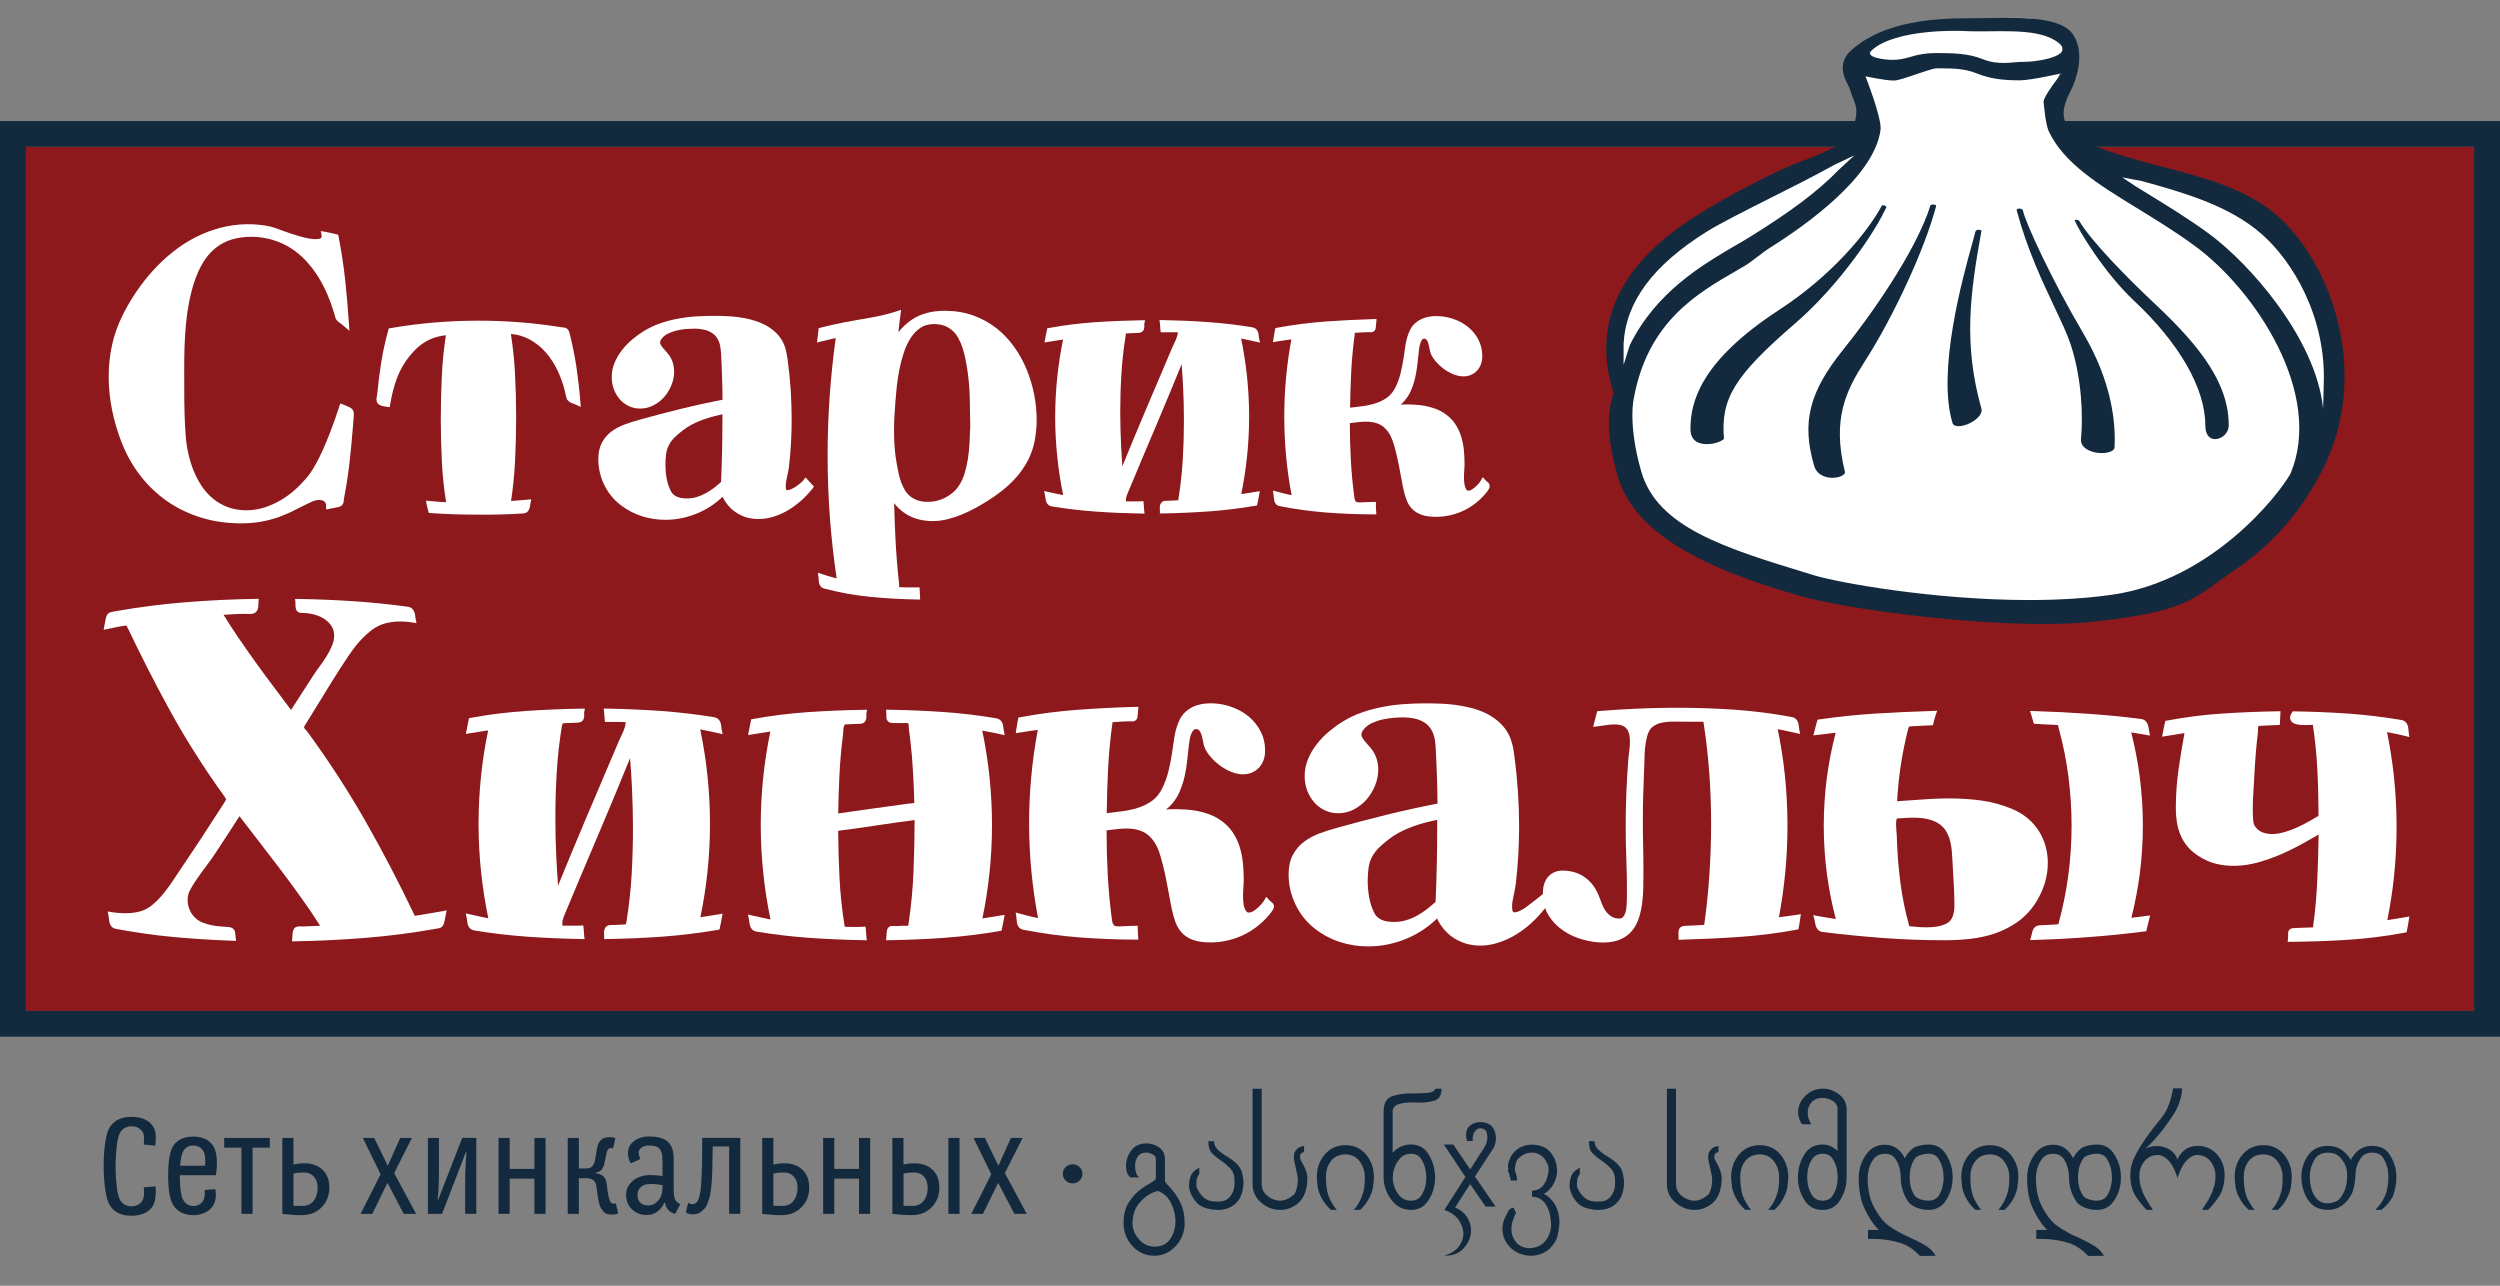 <svg width="140" height="72" viewBox="0 0 140 72" fill="none" xmlns="http://www.w3.org/2000/svg">
<rect x="0" y="0" width="140" height="72" fill="#808080" stroke="none"/>
<g id="logo">
<path id="color-bg" d="M138.549 56.612V8.223L1.451 8.223V56.612L138.549 56.612Z" fill="#8D191D"/>
<path id="stroke-bg" d="M138.549 8.222V56.611H1.451V8.222H138.549ZM139.998 6.777H138.639H1.359H0V8.131V56.701V58.055H1.359H138.641H140V56.701V8.129V6.777H139.998Z" fill="#132A3E"/>
<g id="&#208;&#161;&#208;&#181;&#209;&#130;&#209;&#140; &#209;&#133;&#208;&#184;&#208;&#189;&#208;&#186;&#208;&#176;&#208;&#187;&#209;&#140;&#208;&#189;&#209;&#139;&#209;&#133;">
<path d="M5.803 65.298C5.803 64.864 5.831 64.434 5.889 64.009C5.947 63.584 6.037 63.281 6.165 63.096C6.415 62.727 6.812 62.544 7.353 62.544C7.938 62.544 8.349 62.727 8.583 63.096C8.653 63.202 8.697 63.351 8.716 63.544C8.734 63.736 8.725 63.939 8.688 64.154L8.049 64.097C8.094 63.74 8.068 63.494 7.973 63.363C7.829 63.17 7.627 63.073 7.369 63.073C7.112 63.073 6.912 63.17 6.766 63.363C6.657 63.512 6.58 63.785 6.536 64.186C6.492 64.586 6.471 64.959 6.471 65.305V65.312C6.471 65.66 6.492 66.035 6.536 66.438C6.58 66.841 6.655 67.114 6.766 67.263C6.91 67.456 7.112 67.553 7.369 67.553C7.615 67.553 7.813 67.456 7.957 67.263C8.008 67.198 8.04 67.089 8.059 66.945C8.075 66.8 8.073 66.648 8.049 66.492L8.711 66.436C8.732 66.653 8.727 66.863 8.702 67.067C8.676 67.27 8.627 67.424 8.562 67.528C8.328 67.899 7.926 68.082 7.355 68.082C6.808 68.082 6.411 67.897 6.167 67.526C6.039 67.334 5.949 67.024 5.891 66.601C5.831 66.176 5.803 65.742 5.803 65.298Z" fill="#132A3E"/>
<path d="M9.417 65.852C9.417 65.009 9.514 64.446 9.707 64.159C9.934 63.819 10.306 63.65 10.821 63.65C11.331 63.65 11.7 63.819 11.928 64.159C12.039 64.324 12.109 64.557 12.137 64.857C12.165 65.158 12.146 65.475 12.083 65.812H10.071V65.846C10.071 66.58 10.148 67.051 10.299 67.259C10.433 67.442 10.61 67.535 10.828 67.535C11.05 67.535 11.225 67.449 11.35 67.277C11.452 67.141 11.489 66.926 11.461 66.637L12.062 66.596C12.118 66.996 12.074 67.304 11.93 67.521C11.8 67.711 11.638 67.847 11.438 67.928C11.239 68.01 11.034 68.05 10.823 68.05C10.614 68.05 10.412 68.01 10.215 67.928C10.018 67.847 9.853 67.711 9.725 67.521C9.516 67.218 9.417 66.662 9.417 65.852ZM10.09 65.28H11.482C11.505 65.099 11.505 64.93 11.482 64.771C11.459 64.613 11.415 64.491 11.35 64.405C11.225 64.236 11.053 64.15 10.828 64.15C10.6 64.15 10.424 64.236 10.299 64.405C10.187 64.559 10.117 64.851 10.09 65.28Z" fill="#132A3E"/>
<path d="M12.555 64.269V63.724H15.11V64.269H14.145V67.976H13.52V64.269H12.555Z" fill="#132A3E"/>
<path d="M15.811 67.976V63.724H16.435V65.215C16.637 65.167 16.837 65.144 17.032 65.144C17.466 65.144 17.809 65.264 18.062 65.506C18.315 65.748 18.443 66.078 18.443 66.499C18.443 66.945 18.301 67.313 18.016 67.603C17.733 67.892 17.371 68.041 16.932 68.048C16.816 68.05 16.702 68.048 16.593 68.043C16.484 68.039 16.398 68.032 16.335 68.028C16.273 68.021 16.185 68.012 16.069 68.001C15.955 67.989 15.869 67.98 15.811 67.976ZM16.433 67.523C16.646 67.532 16.821 67.535 16.955 67.53C17.213 67.528 17.417 67.433 17.566 67.243C17.714 67.053 17.788 66.809 17.788 66.506C17.788 66.255 17.719 66.051 17.582 65.895C17.443 65.739 17.262 65.66 17.032 65.66C16.779 65.66 16.579 65.68 16.435 65.723V67.523H16.433Z" fill="#132A3E"/>
<path d="M20.193 67.976L21.314 65.76L20.318 63.724H20.957L21.713 65.28L22.414 63.724H23.069L22.073 65.692L23.301 67.976H22.609L21.699 66.237L20.848 67.976H20.193Z" fill="#132A3E"/>
<path d="M23.962 67.976V63.724H24.584V65.332C24.584 66.223 24.559 66.829 24.506 67.148C24.503 67.159 24.506 67.171 24.51 67.175C24.515 67.18 24.524 67.184 24.533 67.18C24.543 67.177 24.547 67.171 24.55 67.162L25.884 63.722H26.673V67.973H26.049V66.336C26.049 65.615 26.075 65.022 26.125 64.557C26.13 64.541 26.125 64.532 26.112 64.527C26.098 64.523 26.086 64.527 26.079 64.543L24.756 67.976H23.962Z" fill="#132A3E"/>
<path d="M27.917 67.976V63.724H28.542V65.459H29.927V63.724H30.552V67.976H29.927V66.004H28.542V67.976H27.917Z" fill="#132A3E"/>
<path d="M31.793 63.724H32.418V65.434H32.829C33.098 65.434 33.258 65.291 33.311 65.009C33.328 64.948 33.344 64.862 33.36 64.751C33.376 64.642 33.393 64.552 33.404 64.484C33.416 64.416 33.432 64.335 33.448 64.24C33.465 64.145 33.49 64.07 33.525 64.012C33.56 63.953 33.602 63.896 33.655 63.842C33.706 63.785 33.771 63.745 33.85 63.72C33.929 63.695 34.019 63.681 34.119 63.681C34.265 63.681 34.379 63.7 34.463 63.733L34.33 64.31C34.3 64.301 34.258 64.294 34.21 64.294C34.089 64.294 34.008 64.382 33.966 64.557C33.959 64.588 33.94 64.699 33.903 64.887C33.868 65.074 33.843 65.194 33.827 65.244C33.799 65.344 33.748 65.434 33.673 65.515C33.599 65.599 33.502 65.649 33.386 65.665C33.374 65.665 33.365 65.669 33.358 65.678C33.351 65.687 33.353 65.694 33.358 65.703C33.362 65.71 33.372 65.714 33.386 65.714C33.555 65.726 33.692 65.782 33.792 65.879C33.894 65.977 33.957 66.13 33.982 66.343C34.04 66.902 34.114 67.229 34.203 67.331C34.24 67.381 34.3 67.406 34.381 67.406C34.411 67.406 34.446 67.401 34.488 67.39L34.62 67.96C34.479 68.001 34.351 68.019 34.24 68.019C34.135 68.019 34.045 68.003 33.966 67.971C33.887 67.939 33.82 67.888 33.764 67.815C33.708 67.743 33.662 67.668 33.622 67.591C33.585 67.514 33.553 67.41 33.525 67.286C33.499 67.159 33.476 67.044 33.462 66.938C33.448 66.832 33.43 66.696 33.413 66.533C33.393 66.323 33.335 66.176 33.235 66.099C33.135 66.02 32.998 65.981 32.819 65.981H32.416V67.978H31.793V63.724Z" fill="#132A3E"/>
<path d="M35.061 66.904C35.061 66.682 35.126 66.486 35.259 66.314C35.391 66.142 35.556 66.015 35.758 65.929C35.96 65.846 36.178 65.803 36.412 65.803C36.668 65.803 36.895 65.823 37.099 65.866V65.043C37.099 64.878 37.09 64.742 37.071 64.64C37.053 64.538 37.016 64.448 36.96 64.367C36.904 64.287 36.828 64.231 36.726 64.197C36.623 64.163 36.493 64.147 36.333 64.147C36.185 64.147 36.055 64.183 35.939 64.256C35.823 64.328 35.765 64.423 35.765 64.538C35.765 64.649 35.797 64.771 35.864 64.905L35.328 65.144C35.219 64.984 35.166 64.79 35.166 64.559C35.166 64.29 35.28 64.07 35.507 63.899C35.734 63.729 36.015 63.643 36.352 63.643C36.619 63.643 36.844 63.672 37.027 63.731C37.211 63.79 37.352 63.878 37.452 63.993C37.552 64.109 37.624 64.24 37.666 64.385C37.707 64.529 37.728 64.699 37.728 64.894V66.623C37.728 66.856 37.752 67.033 37.798 67.155C37.844 67.277 37.946 67.37 38.1 67.435L37.809 67.973C37.668 67.946 37.543 67.876 37.436 67.765C37.329 67.655 37.266 67.526 37.252 67.379C37.245 67.358 37.234 67.349 37.22 67.349C37.206 67.349 37.194 67.358 37.188 67.379C37.106 67.566 36.981 67.722 36.814 67.849C36.647 67.976 36.449 68.039 36.227 68.039C35.881 68.039 35.602 67.93 35.386 67.716C35.168 67.512 35.061 67.236 35.061 66.904ZM35.89 66.472C35.765 66.585 35.702 66.732 35.702 66.915C35.702 67.098 35.753 67.243 35.855 67.347C35.957 67.451 36.106 67.503 36.306 67.503C36.524 67.503 36.712 67.41 36.867 67.223C37.023 67.037 37.102 66.797 37.102 66.504V66.372C36.881 66.325 36.651 66.302 36.415 66.302C36.189 66.305 36.015 66.359 35.89 66.472Z" fill="#132A3E"/>
<path d="M38.408 67.906L38.534 67.363C38.615 67.41 38.694 67.433 38.773 67.433C38.854 67.433 38.928 67.406 38.993 67.347C39.03 67.318 39.065 67.272 39.095 67.209C39.126 67.146 39.151 67.064 39.174 66.96C39.195 66.859 39.214 66.757 39.232 66.653C39.248 66.551 39.263 66.418 39.269 66.255C39.279 66.092 39.286 65.947 39.293 65.823C39.3 65.698 39.304 65.531 39.309 65.325C39.313 65.12 39.316 64.95 39.316 64.817C39.318 64.683 39.318 64.498 39.321 64.267C39.323 64.034 39.323 63.853 39.323 63.722H41.456V67.973H40.831V64.202H39.915C39.91 64.36 39.905 64.595 39.898 64.905C39.896 65.129 39.894 65.298 39.891 65.409C39.889 65.52 39.885 65.676 39.875 65.873C39.868 66.072 39.859 66.221 39.847 66.325C39.836 66.427 39.822 66.56 39.801 66.721C39.78 66.881 39.757 67.006 39.727 67.089C39.697 67.173 39.662 67.275 39.62 67.39C39.578 67.508 39.532 67.596 39.476 67.657C39.42 67.718 39.358 67.779 39.29 67.838C39.221 67.899 39.142 67.942 39.056 67.967C38.97 67.992 38.873 68.005 38.766 68.005C38.65 68.005 38.529 67.971 38.408 67.906Z" fill="#132A3E"/>
<path d="M42.684 67.976V63.724H43.308V65.215C43.51 65.167 43.709 65.144 43.904 65.144C44.339 65.144 44.682 65.264 44.935 65.506C45.188 65.748 45.316 66.078 45.316 66.499C45.316 66.945 45.174 67.313 44.889 67.603C44.605 67.892 44.243 68.041 43.805 68.048C43.689 68.05 43.575 68.048 43.466 68.043C43.357 68.039 43.271 68.032 43.208 68.028C43.145 68.021 43.057 68.012 42.941 68.001C42.83 67.989 42.742 67.98 42.684 67.976ZM43.308 67.523C43.522 67.532 43.696 67.535 43.83 67.53C44.088 67.528 44.292 67.433 44.441 67.243C44.589 67.053 44.663 66.809 44.663 66.506C44.663 66.255 44.594 66.051 44.457 65.895C44.318 65.739 44.137 65.66 43.907 65.66C43.654 65.66 43.454 65.68 43.31 65.723V67.523H43.308Z" fill="#132A3E"/>
<path d="M46.096 67.976V63.724H46.72V65.459H48.105V63.724H48.73V67.976H48.105V66.004H46.72V67.976H46.096Z" fill="#132A3E"/>
<path d="M49.972 67.976V63.724H50.596V65.215C50.798 65.167 50.998 65.144 51.193 65.144C51.627 65.144 51.97 65.264 52.223 65.506C52.476 65.748 52.604 66.078 52.604 66.499C52.604 66.945 52.462 67.313 52.177 67.603C51.893 67.892 51.531 68.041 51.093 68.048C50.977 68.05 50.863 68.048 50.754 68.043C50.645 68.039 50.559 68.032 50.496 68.028C50.434 68.021 50.345 68.012 50.229 68.001C50.118 67.989 50.03 67.98 49.972 67.976ZM50.596 67.523C50.809 67.532 50.984 67.535 51.118 67.53C51.376 67.528 51.58 67.433 51.729 67.243C51.877 67.053 51.951 66.809 51.951 66.506C51.951 66.255 51.882 66.051 51.745 65.895C51.606 65.739 51.425 65.66 51.195 65.66C50.942 65.66 50.742 65.68 50.598 65.723V67.523H50.596ZM53.11 67.976V63.724H53.734V67.976H53.11Z" fill="#132A3E"/>
<path d="M54.391 67.976L55.512 65.76L54.516 63.724H55.154L55.911 65.28L56.612 63.724H57.267L56.271 65.692L57.499 67.976H56.807L55.897 66.237L55.045 67.976H54.391Z" fill="#132A3E"/>
<path d="M60.066 66.271C60.37 66.271 60.616 66.031 60.616 65.735C60.616 65.439 60.37 65.199 60.066 65.199C59.762 65.199 59.516 65.439 59.516 65.735C59.516 66.031 59.762 66.271 60.066 66.271Z" fill="#132A3E"/>
<path d="M66.342 68.505C66.342 68.977 66.179 69.398 65.85 69.767C65.522 70.135 65.121 70.321 64.65 70.321C64.151 70.321 63.737 70.135 63.408 69.767C63.083 69.403 62.92 68.98 62.92 68.496C62.92 68.014 63.018 67.627 63.213 67.334C63.406 67.037 63.619 66.8 63.854 66.621C64.025 66.49 64.19 66.382 64.35 66.296C64.51 66.21 64.631 66.124 64.71 66.042C64.71 66.038 64.712 66.031 64.719 66.024L64.729 66.015V64.927C64.729 64.83 64.692 64.749 64.62 64.686C64.543 64.631 64.459 64.595 64.367 64.577C64.336 64.561 64.306 64.55 64.276 64.545C64.246 64.545 64.218 64.545 64.19 64.545C63.965 64.545 63.805 64.622 63.712 64.774C63.612 64.923 63.563 65.093 63.563 65.285C63.563 65.31 63.566 65.335 63.573 65.364C63.573 65.393 63.573 65.425 63.573 65.454C63.584 65.561 63.612 65.667 63.659 65.775C63.67 65.809 63.693 65.839 63.724 65.864C63.754 65.891 63.779 65.913 63.793 65.934H63.29C63.278 65.916 63.248 65.879 63.204 65.83C63.157 65.778 63.127 65.728 63.113 65.678C63.074 65.554 63.055 65.423 63.055 65.285C63.055 64.975 63.155 64.688 63.352 64.425C63.552 64.163 63.83 64.032 64.19 64.032C64.218 64.032 64.246 64.032 64.276 64.032C64.299 64.039 64.325 64.041 64.348 64.041C64.571 64.066 64.773 64.15 64.956 64.292C65.142 64.446 65.237 64.656 65.237 64.927V66.128C65.237 66.183 65.306 66.28 65.448 66.415C65.548 66.522 65.655 66.651 65.773 66.8C65.915 66.985 66.045 67.216 66.161 67.485C66.279 67.752 66.337 68.089 66.337 68.496V68.505H66.342ZM63.42 68.505C63.42 68.512 63.42 68.516 63.42 68.523C63.426 68.846 63.55 69.14 63.791 69.409C64.025 69.678 64.313 69.812 64.652 69.812C65.051 69.812 65.346 69.665 65.536 69.373C65.729 69.086 65.824 68.758 65.824 68.389C65.824 68.36 65.824 68.326 65.824 68.288C65.824 68.254 65.822 68.222 65.815 68.193C65.785 67.869 65.685 67.56 65.518 67.266C65.353 66.978 65.123 66.788 64.828 66.694C64.471 66.782 64.148 66.985 63.858 67.306C63.566 67.623 63.42 68.019 63.42 68.496V68.505Z" fill="#132A3E"/>
<path d="M68.844 67.06C68.957 66.917 69.036 66.784 69.076 66.66C69.115 66.535 69.136 66.363 69.136 66.146C69.136 65.832 69.053 65.592 68.888 65.425C68.716 65.251 68.554 65.115 68.4 65.013C68.4 65.007 68.396 65.002 68.386 64.995H68.377C68.194 64.875 68.029 64.742 67.88 64.593C67.739 64.448 67.669 64.233 67.669 63.944C67.669 63.932 67.669 63.919 67.669 63.908H67.99C67.99 64.091 68.048 64.238 68.166 64.346C68.277 64.466 68.41 64.575 68.563 64.676C68.609 64.701 68.651 64.726 68.693 64.749C68.728 64.776 68.769 64.801 68.814 64.826C69.083 65.002 69.271 65.165 69.378 65.31C69.461 65.423 69.519 65.54 69.554 65.665C69.587 65.789 69.614 65.95 69.635 66.146C69.635 66.671 69.512 67.062 69.264 67.324C68.999 67.612 68.649 67.754 68.212 67.754C67.999 67.754 67.788 67.727 67.581 67.67C67.375 67.614 67.205 67.526 67.075 67.408C66.929 67.266 66.808 67.101 66.72 66.917C66.629 66.732 66.585 66.544 66.585 66.352C66.585 66.311 66.592 66.25 66.604 66.164C66.641 65.947 66.69 65.8 66.752 65.721C66.845 65.59 66.98 65.481 67.159 65.395V65.744C67.14 65.755 67.119 65.789 67.096 65.843C67.073 65.907 67.057 65.941 67.045 65.941C67.01 66.013 66.992 66.178 66.992 66.433C67.084 66.687 67.219 66.892 67.395 67.051C67.572 67.209 67.813 67.288 68.12 67.288C68.324 67.288 68.472 67.27 68.563 67.239C68.658 67.205 68.751 67.144 68.844 67.06Z" fill="#132A3E"/>
<path d="M72.492 66.872C72.55 66.77 72.594 66.651 72.629 66.508C72.662 66.366 72.678 66.228 72.678 66.094C72.678 66.004 72.669 65.904 72.65 65.798C72.632 65.696 72.604 65.572 72.567 65.423C72.529 65.273 72.502 65.149 72.483 65.047C72.465 64.945 72.455 64.86 72.455 64.787C72.455 64.753 72.458 64.717 72.465 64.681C72.465 64.645 72.472 64.609 72.483 64.572C72.513 64.491 72.569 64.407 72.65 64.326C72.731 64.254 72.857 64.202 73.028 64.172V64.514C72.94 64.538 72.882 64.57 72.852 64.609C72.817 64.645 72.799 64.704 72.799 64.787C72.799 64.855 72.82 64.925 72.861 65.002C72.906 65.081 72.957 65.172 73.01 65.271C73.059 65.373 73.103 65.481 73.147 65.601C73.191 65.719 73.212 65.857 73.212 66.013C73.212 66.241 73.179 66.467 73.114 66.689C73.049 66.911 72.959 67.091 72.841 67.229C72.694 67.399 72.52 67.528 72.321 67.614C72.13 67.709 71.924 67.756 71.694 67.756C71.299 67.756 70.942 67.618 70.624 67.345C70.304 67.071 70.144 66.727 70.144 66.316V60.968H70.654V66.316C70.654 66.569 70.754 66.779 70.956 66.951C71.16 67.125 71.383 67.22 71.624 67.239C71.636 67.239 71.648 67.239 71.659 67.239C71.671 67.239 71.682 67.239 71.696 67.239C71.945 67.239 72.209 67.116 72.492 66.872Z" fill="#132A3E"/>
<path d="M75.352 64.647C75.006 64.647 74.737 64.765 74.544 65.002C74.349 65.246 74.252 65.545 74.252 65.897C74.252 66.153 74.263 66.35 74.287 66.488C74.305 66.646 74.34 66.804 74.391 66.958C74.44 67.096 74.502 67.229 74.586 67.361C74.658 67.499 74.748 67.63 74.86 67.754H74.535C74.345 67.587 74.191 67.401 74.075 67.202C73.959 67.01 73.873 66.813 73.818 66.612C73.804 66.569 73.783 66.427 73.76 66.183C73.748 66.088 73.741 65.993 73.741 65.9C73.741 65.427 73.887 65.013 74.182 64.656C74.479 64.306 74.869 64.129 75.35 64.129C75.823 64.129 76.206 64.306 76.505 64.656C76.793 65.013 76.939 65.427 76.939 65.9C76.939 65.995 76.933 66.09 76.921 66.183C76.898 66.427 76.877 66.569 76.863 66.612C76.809 66.813 76.726 67.01 76.615 67.202C76.496 67.404 76.348 67.587 76.164 67.754H75.811C75.923 67.63 76.018 67.499 76.095 67.361C76.171 67.229 76.232 67.096 76.28 66.958C76.338 66.802 76.378 66.646 76.401 66.488C76.419 66.334 76.429 66.137 76.429 65.897C76.429 65.579 76.324 65.28 76.118 65.002C75.918 64.765 75.663 64.647 75.352 64.647Z" fill="#132A3E"/>
<path d="M77.993 64.55C78.116 64.412 78.262 64.301 78.434 64.217C78.606 64.134 78.799 64.091 79.017 64.091C79.411 64.091 79.718 64.245 79.941 64.548C80.156 64.862 80.289 65.206 80.337 65.581C80.349 65.642 80.358 65.701 80.365 65.76C80.365 65.821 80.365 65.884 80.365 65.947C80.365 66.015 80.363 66.081 80.356 66.146C80.349 66.212 80.342 66.28 80.328 66.35C80.275 66.703 80.138 67.026 79.922 67.318C79.706 67.609 79.404 67.754 79.017 67.754C78.58 67.754 78.228 67.582 77.956 67.239C77.687 66.904 77.531 66.531 77.492 66.119C77.485 66.092 77.483 66.063 77.483 66.033C77.483 66.008 77.483 65.981 77.483 65.952V62.255C77.483 61.786 77.64 61.497 77.956 61.391C78.262 61.285 78.604 61.23 78.98 61.23C79.003 61.23 79.028 61.23 79.052 61.23C79.079 61.23 79.105 61.23 79.128 61.23C79.147 61.23 79.163 61.23 79.182 61.23C79.193 61.23 79.209 61.23 79.226 61.23C79.502 61.23 79.752 61.219 79.975 61.194C80.198 61.176 80.333 61.101 80.382 60.97H80.725C80.725 61.339 80.59 61.56 80.319 61.637C80.066 61.71 79.787 61.746 79.479 61.746C79.451 61.746 79.425 61.746 79.402 61.746C79.372 61.746 79.342 61.743 79.311 61.737C79.279 61.737 79.246 61.737 79.216 61.737C79.198 61.737 79.184 61.737 79.17 61.737C79.151 61.737 79.138 61.737 79.126 61.737C79.103 61.737 79.075 61.737 79.049 61.737C78.773 61.737 78.534 61.768 78.332 61.832C78.105 61.9 77.989 62.04 77.989 62.252V64.55H77.993ZM77.993 65.95C77.993 65.993 77.996 66.035 78.002 66.078C78.002 66.13 78.009 66.18 78.021 66.23C78.063 66.481 78.172 66.712 78.346 66.924C78.511 67.135 78.736 67.239 79.019 67.239C79.272 67.239 79.462 67.144 79.592 66.951C79.715 66.757 79.799 66.546 79.841 66.325C79.848 66.255 79.855 66.189 79.864 66.128C79.871 66.065 79.873 66.004 79.873 65.95C79.873 65.886 79.871 65.821 79.864 65.753C79.855 65.683 79.845 65.615 79.831 65.547C79.797 65.31 79.713 65.095 79.583 64.9C79.453 64.708 79.265 64.611 79.019 64.611C78.736 64.611 78.508 64.724 78.339 64.95C78.165 65.172 78.056 65.418 78.014 65.687C78.007 65.733 78.005 65.778 78.005 65.818C77.996 65.859 77.993 65.902 77.993 65.95Z" fill="#132A3E"/>
<path d="M80.883 67.754L82.064 65.909L80.855 64.093H81.386L82.329 65.488L83.164 64.19C83.195 64.134 83.222 64.066 83.246 63.987C83.269 63.91 83.285 63.828 83.292 63.747C83.292 63.736 83.292 63.722 83.292 63.711C83.292 63.706 83.292 63.695 83.292 63.684C83.292 63.553 83.269 63.437 83.22 63.336C83.15 63.234 83.039 63.184 82.886 63.184H82.877C82.87 63.184 82.865 63.184 82.858 63.184C82.758 63.2 82.675 63.254 82.6 63.354C82.512 63.46 82.47 63.598 82.47 63.765C82.47 63.785 82.47 63.806 82.47 63.824C82.47 63.849 82.473 63.874 82.48 63.896H82.145C82.134 63.842 82.125 63.785 82.118 63.727C82.106 63.672 82.099 63.623 82.099 63.575C82.099 63.329 82.178 63.143 82.338 63.017C82.494 62.897 82.677 62.838 82.884 62.838C83.188 62.838 83.415 62.924 83.568 63.098C83.703 63.277 83.77 63.487 83.77 63.724C83.77 63.819 83.761 63.914 83.742 64.007C83.724 64.098 83.694 64.188 83.647 64.276L82.596 65.884L83.752 67.571H83.197L82.326 66.309L81.489 67.616C81.783 67.747 82.002 67.921 82.143 68.141C82.287 68.367 82.366 68.595 82.378 68.83C82.378 68.846 82.378 68.858 82.378 68.862C82.378 68.873 82.378 68.887 82.378 68.898C82.378 69.274 82.238 69.611 81.957 69.909C81.714 70.178 81.394 70.312 80.997 70.312C80.955 70.312 80.915 70.312 80.88 70.312C81.257 70.198 81.528 70.029 81.693 69.805C81.858 69.588 81.944 69.353 81.951 69.097C81.951 69.086 81.951 69.07 81.951 69.052C81.951 69.036 81.951 69.023 81.951 69.011C81.927 68.749 81.825 68.5 81.649 68.267C81.459 68.032 81.201 67.86 80.883 67.754Z" fill="#132A3E"/>
<path d="M86.848 68.783C86.859 68.697 86.866 68.629 86.866 68.577C86.866 68.489 86.846 68.313 86.804 68.05C86.748 67.779 86.644 67.544 86.488 67.343C86.316 67.13 86.084 67.021 85.794 67.021V66.673C86.059 66.673 86.27 66.574 86.425 66.377C86.567 66.183 86.655 65.968 86.692 65.733C86.699 65.687 86.706 65.642 86.72 65.601C86.72 65.558 86.72 65.515 86.72 65.468C86.72 65.35 86.697 65.246 86.648 65.163C86.613 65.074 86.553 64.977 86.472 64.871C86.395 64.769 86.3 64.692 86.182 64.638C86.059 64.575 85.926 64.543 85.785 64.543C85.539 64.543 85.311 64.631 85.105 64.808C85.023 64.862 84.966 64.934 84.928 65.022C84.894 65.111 84.863 65.224 84.843 65.362C84.835 65.398 84.833 65.443 84.833 65.5C84.833 65.531 84.845 65.579 84.868 65.649C84.891 65.717 84.912 65.78 84.926 65.839C84.945 65.92 84.954 66.011 84.954 66.108H84.601C84.599 66.099 84.597 66.081 84.594 66.051C84.592 66.022 84.59 65.997 84.583 65.974C84.576 65.952 84.566 65.931 84.555 65.913C84.543 65.893 84.534 65.852 84.529 65.798C84.525 65.742 84.515 65.705 84.499 65.689C84.466 65.658 84.448 65.617 84.448 65.561C84.448 65.515 84.455 65.479 84.471 65.454C84.471 65.436 84.474 65.425 84.48 65.418C84.48 65.416 84.474 65.407 84.46 65.395C84.446 65.384 84.439 65.373 84.439 65.364C84.466 65.007 84.599 64.71 84.835 64.473C84.956 64.351 85.1 64.258 85.27 64.195C85.437 64.132 85.611 64.1 85.787 64.1C86.244 64.1 86.593 64.247 86.834 64.538C87.075 64.839 87.194 65.176 87.194 65.545C87.194 65.563 87.194 65.581 87.194 65.599C87.194 65.617 87.194 65.635 87.194 65.653C87.175 65.891 87.106 66.117 86.983 66.329C86.866 66.546 86.69 66.723 86.456 66.859C86.737 67.003 86.957 67.225 87.119 67.526C87.261 67.817 87.331 68.12 87.331 68.43C87.331 68.437 87.331 68.442 87.331 68.448V68.489C87.3 68.799 87.263 69.041 87.222 69.213C87.177 69.385 87.089 69.559 86.952 69.733C86.651 70.126 86.231 70.323 85.69 70.323V70.327C85.23 70.291 84.866 70.142 84.599 69.88C84.292 69.574 84.139 69.228 84.139 68.837C84.139 68.819 84.139 68.801 84.139 68.783C84.139 68.765 84.139 68.747 84.139 68.729C84.158 68.484 84.23 68.254 84.36 68.034C84.371 68.01 84.397 67.958 84.434 67.881C84.471 67.802 84.511 67.745 84.55 67.711C84.59 67.677 84.659 67.648 84.757 67.625L84.905 67.944C84.856 67.987 84.819 68.053 84.791 68.145C84.764 68.236 84.747 68.292 84.738 68.31C84.675 68.46 84.643 68.611 84.643 68.767C84.643 68.778 84.643 68.792 84.643 68.803C84.643 68.815 84.643 68.828 84.643 68.84C84.643 69.142 84.745 69.4 84.949 69.617C85.135 69.807 85.383 69.9 85.69 69.9C86.054 69.868 86.33 69.742 86.521 69.516C86.62 69.396 86.692 69.283 86.739 69.174C86.79 69.066 86.825 68.934 86.848 68.783Z" fill="#132A3E"/>
<path d="M90.155 67.06C90.269 66.917 90.348 66.784 90.387 66.66C90.427 66.535 90.448 66.363 90.448 66.146C90.448 65.832 90.364 65.592 90.199 65.425C90.028 65.251 89.865 65.115 89.712 65.013C89.712 65.007 89.707 65.002 89.698 64.995H89.689C89.505 64.875 89.341 64.742 89.192 64.593C89.05 64.448 88.981 64.233 88.981 63.944C88.981 63.932 88.981 63.919 88.981 63.908H89.301C89.301 64.091 89.359 64.238 89.478 64.346C89.589 64.466 89.721 64.575 89.874 64.676C89.921 64.701 89.963 64.726 90.004 64.749C90.039 64.776 90.081 64.801 90.125 64.826C90.394 65.002 90.582 65.165 90.689 65.31C90.773 65.423 90.831 65.54 90.865 65.665C90.898 65.789 90.926 65.95 90.947 66.146C90.947 66.671 90.824 67.062 90.575 67.324C90.311 67.612 89.96 67.754 89.524 67.754C89.311 67.754 89.099 67.727 88.893 67.67C88.686 67.614 88.517 67.526 88.387 67.408C88.24 67.266 88.12 67.101 88.032 66.917C87.941 66.732 87.897 66.544 87.897 66.352C87.897 66.311 87.904 66.25 87.915 66.164C87.953 65.947 88.001 65.8 88.064 65.721C88.157 65.59 88.291 65.481 88.47 65.395V65.744C88.452 65.755 88.431 65.789 88.408 65.843C88.384 65.907 88.368 65.941 88.356 65.941C88.322 66.013 88.303 66.178 88.303 66.433C88.396 66.687 88.531 66.892 88.707 67.051C88.883 67.209 89.125 67.288 89.431 67.288C89.635 67.288 89.784 67.27 89.874 67.239C89.97 67.205 90.06 67.144 90.155 67.06Z" fill="#132A3E"/>
<path d="M95.696 66.872C95.754 66.77 95.798 66.651 95.832 66.508C95.865 66.366 95.881 66.228 95.881 66.094C95.881 66.004 95.872 65.904 95.853 65.798C95.835 65.696 95.807 65.572 95.77 65.423C95.733 65.273 95.705 65.149 95.686 65.047C95.668 64.945 95.658 64.86 95.658 64.787C95.658 64.753 95.661 64.717 95.668 64.681C95.668 64.645 95.675 64.609 95.686 64.572C95.716 64.491 95.772 64.407 95.853 64.326C95.935 64.254 96.06 64.202 96.232 64.172V64.514C96.144 64.538 96.085 64.57 96.055 64.609C96.02 64.645 96.002 64.704 96.002 64.787C96.002 64.855 96.023 64.925 96.065 65.002C96.109 65.081 96.16 65.172 96.213 65.271C96.262 65.373 96.306 65.481 96.35 65.601C96.394 65.719 96.415 65.857 96.415 66.013C96.415 66.241 96.383 66.467 96.318 66.689C96.253 66.911 96.162 67.091 96.044 67.229C95.897 67.399 95.723 67.528 95.524 67.614C95.334 67.709 95.127 67.756 94.897 67.756C94.503 67.756 94.145 67.618 93.827 67.345C93.507 67.071 93.347 66.727 93.347 66.316V60.968H93.857V66.316C93.857 66.569 93.957 66.779 94.159 66.951C94.363 67.125 94.586 67.22 94.828 67.239C94.839 67.239 94.851 67.239 94.862 67.239C94.874 67.239 94.885 67.239 94.9 67.239C95.148 67.239 95.412 67.116 95.696 66.872Z" fill="#132A3E"/>
<path d="M98.555 64.647C98.209 64.647 97.94 64.765 97.747 65.002C97.552 65.246 97.455 65.545 97.455 65.897C97.455 66.153 97.466 66.35 97.49 66.488C97.508 66.646 97.543 66.804 97.594 66.958C97.643 67.096 97.706 67.229 97.789 67.361C97.861 67.499 97.952 67.63 98.063 67.754H97.738C97.548 67.587 97.394 67.401 97.278 67.202C97.162 67.01 97.077 66.813 97.021 66.612C97.007 66.569 96.986 66.427 96.963 66.183C96.951 66.088 96.944 65.993 96.944 65.9C96.944 65.427 97.091 65.013 97.385 64.656C97.682 64.306 98.072 64.129 98.553 64.129C99.026 64.129 99.409 64.306 99.709 64.656C99.996 65.013 100.143 65.427 100.143 65.9C100.143 65.995 100.136 66.09 100.124 66.183C100.101 66.427 100.08 66.569 100.066 66.612C100.013 66.813 99.929 67.01 99.818 67.202C99.699 67.404 99.551 67.587 99.367 67.754H99.015C99.126 67.63 99.221 67.499 99.298 67.361C99.374 67.229 99.435 67.096 99.484 66.958C99.541 66.802 99.581 66.646 99.604 66.488C99.623 66.334 99.632 66.137 99.632 65.897C99.632 65.579 99.528 65.28 99.321 65.002C99.121 64.765 98.866 64.647 98.555 64.647Z" fill="#132A3E"/>
<path d="M102.907 62.119C102.907 61.952 102.842 61.814 102.712 61.707C102.582 61.606 102.44 61.542 102.283 61.511C102.248 61.499 102.213 61.49 102.183 61.483C102.148 61.483 102.109 61.483 102.069 61.483C101.786 61.483 101.577 61.567 101.442 61.734C101.301 61.902 101.231 62.096 101.231 62.316C101.231 62.352 101.233 62.39 101.24 62.431C101.24 62.467 101.243 62.501 101.25 62.531C101.268 62.607 101.294 62.678 101.326 62.745C101.35 62.822 101.384 62.892 101.426 62.96H100.916C100.837 62.856 100.783 62.748 100.753 62.635C100.714 62.521 100.695 62.408 100.695 62.295C100.695 62.288 100.695 62.284 100.695 62.277C100.695 61.938 100.83 61.637 101.101 61.368C101.373 61.101 101.695 60.966 102.071 60.966C102.083 60.966 102.097 60.966 102.113 60.966C102.125 60.966 102.136 60.966 102.148 60.966C102.466 60.984 102.758 61.099 103.023 61.314C103.281 61.526 103.411 61.796 103.411 62.119V65.931C103.411 65.993 103.408 66.056 103.401 66.119C103.394 66.18 103.39 66.246 103.383 66.316C103.329 66.675 103.192 67.006 102.977 67.309C102.754 67.607 102.452 67.756 102.069 67.756C101.61 67.756 101.266 67.566 101.036 67.184C100.802 66.809 100.683 66.395 100.683 65.941C100.683 65.934 100.683 65.927 100.683 65.918V65.909C100.69 65.454 100.809 65.036 101.043 64.656C101.271 64.281 101.614 64.093 102.067 64.093C102.241 64.093 102.399 64.127 102.54 64.199C102.677 64.267 102.796 64.353 102.9 64.459V62.119H102.907ZM102.907 65.929C102.907 65.866 102.905 65.796 102.898 65.719C102.891 65.651 102.884 65.581 102.87 65.504C102.83 65.282 102.749 65.077 102.626 64.889C102.503 64.701 102.317 64.609 102.071 64.609C101.814 64.609 101.619 64.704 101.489 64.896C101.359 65.097 101.273 65.312 101.231 65.545C101.224 65.61 101.22 65.676 101.213 65.742C101.206 65.803 101.203 65.866 101.203 65.929C101.203 65.99 101.206 66.054 101.213 66.119C101.22 66.185 101.229 66.253 101.24 66.323C101.278 66.551 101.359 66.761 101.489 66.951C101.619 67.141 101.811 67.236 102.071 67.236C102.317 67.236 102.503 67.144 102.626 66.958C102.744 66.775 102.826 66.574 102.87 66.35C102.881 66.28 102.891 66.207 102.898 66.135C102.902 66.06 102.907 65.99 102.907 65.929Z" fill="#132A3E"/>
<path d="M106.672 64.86C106.783 64.64 106.932 64.457 107.117 64.308C107.201 64.245 107.331 64.192 107.507 64.152C107.684 64.111 107.844 64.093 107.992 64.093C108.38 64.093 108.686 64.242 108.907 64.541C109.123 64.844 109.262 65.174 109.322 65.538C109.329 65.599 109.334 65.665 109.341 65.735C109.348 65.803 109.35 65.868 109.35 65.931C109.35 65.993 109.348 66.056 109.341 66.119C109.334 66.18 109.329 66.246 109.322 66.316C109.269 66.675 109.132 67.006 108.916 67.309C108.693 67.607 108.385 67.756 107.992 67.756C107.779 67.756 107.563 67.716 107.342 67.632C107.122 67.55 106.962 67.435 106.855 67.29C106.641 66.976 106.509 66.628 106.458 66.248C106.451 66.201 106.449 66.146 106.449 66.088C106.442 66.033 106.44 65.981 106.44 65.931C106.44 65.868 106.437 65.805 106.43 65.744C106.423 65.68 106.414 65.613 106.402 65.547C106.361 65.314 106.275 65.099 106.145 64.898C106.01 64.706 105.811 64.611 105.551 64.611C105.274 64.611 105.059 64.717 104.905 64.927C104.752 65.147 104.657 65.384 104.62 65.64C104.608 65.689 104.601 65.735 104.601 65.782C104.592 65.832 104.587 65.882 104.587 65.934C104.587 66.612 104.708 67.171 104.947 67.607C105.182 68.053 105.441 68.385 105.722 68.609C105.762 68.634 105.799 68.659 105.836 68.686C105.866 68.711 105.896 68.731 105.927 68.749C106.026 68.819 106.129 68.88 106.233 68.937C106.333 68.998 106.433 69.054 106.537 69.109C106.641 69.161 106.748 69.21 106.86 69.258C106.964 69.305 107.071 69.355 107.175 69.405C107.433 69.525 107.67 69.651 107.886 69.789C108.101 69.927 108.273 70.103 108.401 70.325L107.516 70.334C107.171 69.966 106.804 69.721 106.416 69.604C106.029 69.486 105.634 69.414 105.235 69.389C105.13 69.382 105.024 69.38 104.919 69.38C104.815 69.38 104.71 69.38 104.608 69.38V68.878H105.209C105.198 68.858 105.184 68.84 105.17 68.828C105.156 68.817 105.144 68.803 105.13 68.792C104.871 68.518 104.636 68.154 104.423 67.7C104.2 67.248 104.088 66.662 104.088 65.941C104.088 65.907 104.088 65.875 104.088 65.846C104.088 65.816 104.091 65.782 104.098 65.744C104.132 65.337 104.279 64.961 104.529 64.62C104.775 64.276 105.114 64.104 105.544 64.104C105.811 64.104 106.04 64.177 106.228 64.319C106.421 64.457 106.567 64.642 106.672 64.86ZM107.992 64.609C107.853 64.609 107.707 64.633 107.549 64.681C107.391 64.731 107.284 64.799 107.226 64.887C107.103 65.077 107.02 65.282 106.978 65.504C106.966 65.581 106.957 65.651 106.95 65.719C106.943 65.796 106.941 65.866 106.941 65.929C106.941 65.99 106.943 66.058 106.95 66.135C106.957 66.207 106.964 66.28 106.978 66.35C107.02 66.571 107.103 66.775 107.226 66.958C107.287 67.046 107.396 67.114 107.551 67.164C107.707 67.214 107.855 67.236 107.992 67.236C108.257 67.236 108.454 67.137 108.582 66.94C108.705 66.739 108.781 66.519 108.812 66.282C108.826 66.221 108.837 66.158 108.842 66.094C108.842 66.04 108.842 65.986 108.842 65.929C108.842 65.866 108.839 65.803 108.832 65.742C108.823 65.678 108.816 65.61 108.809 65.545C108.768 65.312 108.684 65.097 108.561 64.896C108.443 64.706 108.252 64.609 107.992 64.609Z" fill="#132A3E"/>
<path d="M111.441 64.647C111.095 64.647 110.826 64.765 110.634 65.002C110.439 65.246 110.341 65.545 110.341 65.897C110.341 66.153 110.353 66.35 110.376 66.488C110.395 66.646 110.429 66.804 110.48 66.958C110.529 67.096 110.592 67.229 110.675 67.361C110.747 67.499 110.838 67.63 110.949 67.754H110.624C110.434 67.587 110.281 67.401 110.165 67.202C110.049 67.01 109.963 66.813 109.907 66.612C109.893 66.569 109.872 66.427 109.849 66.183C109.837 66.088 109.831 65.993 109.831 65.9C109.831 65.427 109.977 65.013 110.272 64.656C110.569 64.306 110.959 64.129 111.439 64.129C111.91 64.129 112.295 64.306 112.595 64.656C112.883 65.013 113.029 65.427 113.029 65.9C113.029 65.995 113.022 66.09 113.01 66.183C112.987 66.427 112.966 66.569 112.952 66.612C112.899 66.813 112.815 67.01 112.704 67.202C112.586 67.404 112.437 67.587 112.254 67.754H111.901C112.012 67.63 112.107 67.499 112.184 67.361C112.261 67.229 112.321 67.096 112.37 66.958C112.428 66.802 112.467 66.646 112.49 66.488C112.509 66.334 112.518 66.137 112.518 65.897C112.518 65.579 112.414 65.28 112.207 65.002C112.01 64.765 111.755 64.647 111.441 64.647Z" fill="#132A3E"/>
<path d="M116.095 64.86C116.206 64.64 116.355 64.457 116.541 64.308C116.624 64.245 116.754 64.192 116.931 64.152C117.107 64.111 117.267 64.093 117.416 64.093C117.803 64.093 118.11 64.242 118.33 64.541C118.546 64.844 118.685 65.174 118.746 65.538C118.753 65.599 118.757 65.665 118.764 65.735C118.771 65.803 118.773 65.868 118.773 65.931C118.773 65.993 118.771 66.056 118.764 66.119C118.757 66.18 118.753 66.246 118.746 66.316C118.692 66.675 118.555 67.006 118.339 67.309C118.117 67.607 117.808 67.756 117.416 67.756C117.202 67.756 116.986 67.716 116.766 67.632C116.545 67.548 116.385 67.435 116.278 67.29C116.065 66.976 115.932 66.628 115.881 66.248C115.874 66.201 115.872 66.146 115.872 66.088C115.865 66.033 115.863 65.981 115.863 65.931C115.863 65.868 115.861 65.805 115.854 65.744C115.847 65.68 115.837 65.613 115.826 65.547C115.784 65.314 115.698 65.099 115.568 64.898C115.433 64.706 115.234 64.611 114.974 64.611C114.698 64.611 114.482 64.717 114.329 64.927C114.175 65.147 114.08 65.384 114.043 65.64C114.032 65.689 114.025 65.735 114.025 65.782C114.015 65.832 114.011 65.882 114.011 65.934C114.011 66.612 114.131 67.171 114.37 67.607C114.605 68.053 114.865 68.385 115.146 68.609C115.185 68.634 115.222 68.659 115.259 68.686C115.29 68.711 115.32 68.731 115.35 68.749C115.45 68.819 115.552 68.88 115.656 68.937C115.756 68.998 115.856 69.054 115.96 69.109C116.065 69.161 116.172 69.21 116.283 69.258C116.387 69.305 116.494 69.355 116.599 69.405C116.856 69.525 117.093 69.651 117.309 69.789C117.525 69.927 117.696 70.103 117.824 70.325L116.94 70.334C116.594 69.966 116.227 69.721 115.84 69.604C115.452 69.486 115.057 69.414 114.658 69.389C114.554 69.382 114.447 69.38 114.343 69.38C114.238 69.38 114.134 69.38 114.032 69.38V68.878H114.64C114.628 68.858 114.614 68.84 114.6 68.828C114.586 68.817 114.575 68.803 114.561 68.792C114.301 68.518 114.066 68.154 113.853 67.7C113.63 67.248 113.519 66.662 113.519 65.941C113.519 65.907 113.519 65.875 113.519 65.846C113.519 65.816 113.521 65.782 113.528 65.744C113.563 65.337 113.709 64.961 113.96 64.62C114.206 64.276 114.545 64.104 114.974 64.104C115.241 64.104 115.471 64.177 115.659 64.319C115.847 64.457 115.99 64.642 116.095 64.86ZM117.418 64.609C117.279 64.609 117.132 64.633 116.975 64.681C116.817 64.731 116.71 64.799 116.652 64.887C116.529 65.077 116.445 65.282 116.404 65.504C116.392 65.581 116.383 65.651 116.376 65.719C116.369 65.796 116.367 65.866 116.367 65.929C116.367 65.99 116.369 66.058 116.376 66.135C116.383 66.207 116.39 66.28 116.404 66.35C116.445 66.571 116.529 66.775 116.652 66.958C116.712 67.046 116.821 67.114 116.977 67.164C117.132 67.214 117.281 67.236 117.418 67.236C117.683 67.236 117.88 67.137 118.007 66.94C118.13 66.739 118.207 66.519 118.237 66.282C118.251 66.221 118.263 66.158 118.267 66.094C118.267 66.04 118.267 65.986 118.267 65.929C118.267 65.866 118.265 65.803 118.258 65.742C118.249 65.678 118.242 65.61 118.235 65.545C118.193 65.312 118.11 65.097 117.987 64.896C117.866 64.706 117.676 64.609 117.418 64.609Z" fill="#132A3E"/>
<path d="M120.145 64.335C120.245 64.281 120.345 64.24 120.447 64.215C120.551 64.19 120.66 64.179 120.772 64.179C120.783 64.179 120.795 64.179 120.807 64.179C121.041 64.179 121.266 64.242 121.484 64.367C121.703 64.498 121.856 64.686 121.944 64.932C122.014 64.733 122.146 64.557 122.341 64.403C122.538 64.247 122.779 64.17 123.063 64.17C123.499 64.17 123.861 64.328 124.153 64.645C124.437 64.961 124.578 65.353 124.578 65.814C124.578 66.024 124.555 66.232 124.504 66.436C124.455 66.639 124.386 66.811 124.297 66.949C124.114 67.236 123.901 67.503 123.652 67.754H123.309C123.443 67.553 123.566 67.361 123.678 67.173C123.782 66.992 123.866 66.811 123.926 66.628C123.972 66.51 124.005 66.391 124.03 66.273C124.054 66.176 124.065 66.022 124.065 65.816C124.065 65.529 123.97 65.267 123.782 65.029C123.59 64.799 123.348 64.681 123.06 64.681C123.042 64.681 123.023 64.681 123.007 64.681C122.979 64.688 122.954 64.69 122.93 64.69C122.747 64.726 122.571 64.846 122.399 65.047C122.22 65.249 122.067 65.558 121.944 65.974C121.814 65.563 121.665 65.253 121.494 65.047C121.313 64.846 121.132 64.728 120.948 64.69C120.925 64.69 120.904 64.688 120.886 64.681C120.858 64.681 120.832 64.681 120.809 64.681C120.521 64.681 120.282 64.796 120.092 65.029C119.899 65.267 119.804 65.529 119.804 65.816C119.804 66.024 119.816 66.176 119.839 66.273C119.862 66.391 119.897 66.51 119.943 66.628C120.004 66.811 120.089 66.992 120.201 67.173C120.305 67.358 120.426 67.553 120.561 67.754H120.21C119.969 67.505 119.757 67.236 119.574 66.949C119.484 66.802 119.414 66.63 119.368 66.429C119.319 66.23 119.296 66.024 119.296 65.814C119.296 65.803 119.296 65.789 119.296 65.778C119.296 65.427 119.379 65.09 119.549 64.767C119.713 64.428 119.913 64.098 120.147 63.774C120.208 63.686 120.268 63.598 120.331 63.51C120.391 63.421 120.458 63.336 120.526 63.25C120.579 63.173 120.688 63.035 120.855 62.834C121.02 62.632 121.152 62.456 121.248 62.302C121.44 61.988 121.591 61.535 121.698 60.945H122.195C122.195 61.199 122.144 61.463 122.044 61.741C121.944 62.019 121.816 62.268 121.663 62.492C121.336 62.98 121.057 63.354 120.827 63.616C120.711 63.754 120.595 63.88 120.479 64C120.361 64.127 120.25 64.238 120.145 64.335Z" fill="#132A3E"/>
<path d="M126.751 64.647C126.405 64.647 126.136 64.765 125.943 65.002C125.748 65.246 125.651 65.545 125.651 65.897C125.651 66.153 125.662 66.35 125.685 66.488C125.704 66.646 125.739 66.804 125.79 66.958C125.839 67.096 125.901 67.229 125.985 67.361C126.057 67.499 126.147 67.63 126.259 67.754H125.934C125.743 67.587 125.59 67.401 125.474 67.202C125.358 67.01 125.272 66.813 125.217 66.612C125.203 66.569 125.182 66.427 125.158 66.183C125.147 66.088 125.14 65.993 125.14 65.9C125.14 65.427 125.286 65.013 125.581 64.656C125.878 64.306 126.268 64.129 126.748 64.129C127.22 64.129 127.605 64.306 127.904 64.656C128.192 65.013 128.338 65.427 128.338 65.9C128.338 65.995 128.331 66.09 128.32 66.183C128.297 66.427 128.276 66.569 128.262 66.612C128.208 66.813 128.125 67.01 128.013 67.202C127.895 67.404 127.746 67.587 127.563 67.754H127.21C127.322 67.63 127.417 67.499 127.493 67.361C127.57 67.229 127.63 67.096 127.679 66.958C127.737 66.802 127.777 66.646 127.8 66.488C127.818 66.334 127.828 66.137 127.828 65.897C127.828 65.579 127.723 65.28 127.517 65.002C127.319 64.765 127.064 64.647 126.751 64.647Z" fill="#132A3E"/>
<path d="M133.995 67.015C133.821 67.313 133.607 67.56 133.354 67.754H133.015C133.268 67.505 133.456 67.229 133.579 66.931C133.693 66.639 133.751 66.293 133.751 65.897C133.751 65.843 133.749 65.784 133.742 65.721C133.735 65.658 133.73 65.599 133.723 65.545C133.681 65.282 133.588 65.045 133.449 64.83C133.326 64.64 133.122 64.548 132.841 64.548C132.56 64.548 132.347 64.647 132.21 64.848C132.064 65.068 131.971 65.282 131.936 65.493C131.924 65.563 131.915 65.633 131.908 65.701C131.901 65.769 131.899 65.834 131.899 65.895C131.899 65.902 131.899 65.907 131.899 65.913C131.899 65.929 131.899 65.943 131.899 65.954C131.864 66.296 131.815 66.546 131.759 66.705C131.699 66.879 131.599 67.049 131.458 67.216C131.172 67.573 130.808 67.752 130.367 67.752C129.872 67.752 129.503 67.571 129.257 67.209C129.139 67.04 129.046 66.836 128.979 66.601C128.912 66.366 128.877 66.135 128.877 65.907C128.877 65.47 129 65.072 129.246 64.71C129.492 64.349 129.866 64.17 130.365 64.17C130.648 64.17 130.901 64.24 131.121 64.385C131.335 64.534 131.511 64.724 131.648 64.957C131.762 64.724 131.917 64.534 132.117 64.385C132.316 64.242 132.551 64.17 132.82 64.17C133.268 64.17 133.595 64.321 133.8 64.627C134.064 65.02 134.197 65.443 134.197 65.897C134.197 66.296 134.129 66.666 133.995 67.015ZM131.14 66.967C131.342 66.66 131.441 66.282 131.441 65.834C131.441 65.466 131.342 65.165 131.14 64.934C130.987 64.679 130.727 64.55 130.365 64.55C130.012 64.55 129.759 64.681 129.606 64.948C129.434 65.24 129.348 65.561 129.348 65.909C129.348 66.085 129.369 66.268 129.411 66.458C129.452 66.648 129.517 66.818 129.606 66.967C129.687 67.098 129.791 67.202 129.921 67.277C130.051 67.352 130.188 67.388 130.337 67.388C130.36 67.388 130.399 67.385 130.453 67.379C130.638 67.349 130.782 67.304 130.882 67.245C130.973 67.198 131.059 67.105 131.14 66.967Z" fill="#132A3E"/>
</g>
<g id="&#208;&#161;&#209;&#130;&#208;&#176;&#209;&#128;&#208;&#184;&#208;&#186; &#208;&#165;&#208;&#184;&#208;&#189;&#208;&#186;&#208;&#176;&#208;&#187;&#209;&#139;&#209;&#135;">
<path d="M23.931 51.171C23.698 51.211 23.464 51.25 23.229 51.287C22.389 49.522 21.482 47.773 20.525 46.089C19.548 44.368 18.454 42.674 17.271 41.057C17.206 40.965 17.139 40.884 17.071 40.816C17.043 40.788 17.029 40.761 17.029 40.724C17.029 40.71 17.031 40.686 17.055 40.652C17.404 40.097 17.747 39.541 18.083 38.986C18.415 38.436 18.762 37.88 19.114 37.334C19.235 37.149 19.359 36.963 19.483 36.776C19.606 36.59 19.737 36.407 19.875 36.23C20.01 36.056 20.157 35.887 20.311 35.729C20.462 35.574 20.626 35.428 20.801 35.295C21.036 35.117 21.29 34.987 21.554 34.915C22.03 34.783 22.552 34.774 23.082 34.857L23.324 34.897L23.275 34.658C23.264 34.597 23.254 34.542 23.25 34.484C23.243 34.409 23.226 34.34 23.205 34.277C23.18 34.203 23.138 34.138 23.079 34.085C23.016 34.024 22.93 33.989 22.828 33.976C21.813 33.839 20.787 33.734 19.777 33.667C18.764 33.6 17.736 33.558 16.716 33.542L16.523 33.539L16.544 33.732C16.549 33.764 16.549 33.799 16.546 33.841C16.544 33.904 16.546 33.962 16.553 34.017C16.562 34.087 16.586 34.147 16.618 34.198C16.649 34.245 16.719 34.321 16.861 34.321C17.113 34.321 17.355 34.351 17.586 34.412C17.81 34.472 18.011 34.558 18.179 34.672C18.345 34.783 18.477 34.917 18.573 35.075C18.666 35.228 18.713 35.395 18.713 35.59C18.713 35.773 18.676 35.961 18.599 36.145C18.519 36.342 18.419 36.536 18.302 36.727C18.186 36.917 18.058 37.105 17.92 37.29C17.78 37.476 17.652 37.659 17.542 37.831C17.309 38.188 17.078 38.543 16.852 38.896C16.667 39.181 16.485 39.469 16.299 39.758C15.993 39.353 15.688 38.947 15.385 38.541C15.03 38.07 14.682 37.597 14.337 37.119C13.99 36.639 13.649 36.151 13.323 35.671C13.047 35.268 12.777 34.85 12.52 34.428C12.684 34.419 12.847 34.409 13.008 34.4C13.292 34.384 13.577 34.368 13.871 34.382C14.027 34.391 14.193 34.379 14.293 34.307C14.363 34.256 14.412 34.189 14.438 34.105C14.459 34.041 14.468 33.971 14.468 33.894C14.468 33.839 14.47 33.779 14.475 33.718L14.487 33.535L14.302 33.537C12.989 33.558 11.664 33.623 10.37 33.727C9.073 33.832 7.757 34.001 6.449 34.231C6.365 34.252 6.3 34.263 6.255 34.27C6.162 34.282 6.083 34.324 6.029 34.393C5.982 34.449 5.95 34.525 5.924 34.634C5.903 34.718 5.877 34.848 5.847 35.024L5.803 35.27L6.323 35.161C6.421 35.14 6.519 35.119 6.617 35.101C6.715 35.082 6.806 35.066 6.89 35.054C6.967 35.043 7.032 35.038 7.074 35.024C7.1 35.063 7.139 35.136 7.188 35.237C7.893 36.718 8.646 38.197 9.432 39.636C10.218 41.078 11.093 42.493 12.028 43.837C12.086 43.925 12.154 44.024 12.233 44.131C12.31 44.236 12.383 44.335 12.453 44.433C12.518 44.525 12.574 44.609 12.621 44.685C12.644 44.725 12.656 44.75 12.663 44.764C12.66 44.774 12.653 44.788 12.644 44.804C12.621 44.848 12.588 44.906 12.544 44.975C12.147 45.597 11.746 46.216 11.342 46.829C10.939 47.444 10.528 48.058 10.108 48.678L9.752 49.216C9.633 49.397 9.509 49.573 9.381 49.747C9.255 49.916 9.12 50.083 8.98 50.243C8.842 50.399 8.693 50.543 8.536 50.67C8.315 50.851 8.082 50.976 7.841 51.041C7.475 51.141 7.076 51.16 6.67 51.127C6.537 51.118 6.405 51.102 6.272 51.081L6.034 51.044L6.078 51.278C6.09 51.341 6.097 51.401 6.101 51.461C6.106 51.54 6.118 51.612 6.136 51.677C6.157 51.758 6.197 51.83 6.248 51.888C6.309 51.955 6.395 51.999 6.507 52.02C7.58 52.222 8.669 52.375 9.747 52.475C10.822 52.572 11.923 52.644 13.019 52.681L13.222 52.688L13.194 52.489C13.187 52.435 13.183 52.387 13.18 52.34C13.178 52.28 13.169 52.222 13.155 52.171C13.134 52.097 13.094 52.036 13.033 51.99C12.975 51.944 12.896 51.92 12.791 51.913C12.653 51.904 12.504 51.895 12.341 51.881C12.182 51.869 12.021 51.846 11.86 51.814C11.699 51.781 11.538 51.737 11.387 51.679C11.242 51.626 11.114 51.554 11.002 51.461C10.846 51.336 10.724 51.178 10.638 50.99C10.552 50.8 10.507 50.601 10.507 50.394C10.507 50.204 10.549 50.025 10.631 49.868C10.724 49.691 10.827 49.517 10.939 49.35C11.053 49.179 11.174 49.007 11.298 48.838C11.422 48.666 11.548 48.497 11.676 48.327C11.806 48.156 11.928 47.982 12.042 47.808C12.296 47.42 12.548 47.038 12.798 46.657C13.003 46.344 13.206 46.026 13.411 45.706C13.773 46.182 14.139 46.657 14.508 47.133C14.925 47.671 15.34 48.211 15.751 48.754C16.161 49.297 16.565 49.851 16.954 50.397C17.288 50.865 17.614 51.35 17.929 51.842C17.813 51.849 17.696 51.853 17.579 51.858L16.945 51.883C16.91 51.883 16.877 51.881 16.845 51.879C16.623 51.855 16.514 51.937 16.474 51.995C16.441 52.046 16.416 52.106 16.401 52.173C16.387 52.231 16.381 52.296 16.378 52.368C16.376 52.426 16.373 52.48 16.369 52.528L16.352 52.714L16.541 52.712C17.85 52.691 19.172 52.626 20.467 52.521C21.764 52.417 23.072 52.248 24.355 52.02C24.442 52.004 24.509 51.992 24.556 51.985C24.649 51.974 24.726 51.932 24.782 51.862C24.829 51.807 24.861 51.726 24.885 51.617C24.901 51.535 24.929 51.406 24.964 51.227L25.013 50.979L24.764 51.03C24.481 51.074 24.206 51.125 23.931 51.171Z" fill="white"/>
<path d="M40.209 41.055L40.468 41.113L40.414 40.856C40.403 40.802 40.396 40.751 40.391 40.693C40.384 40.617 40.372 40.55 40.356 40.487C40.333 40.408 40.293 40.341 40.235 40.283C40.174 40.222 40.09 40.181 39.983 40.162C38.985 40 37.979 39.882 36.993 39.812C36.008 39.745 35.003 39.7 34.002 39.682L33.806 39.68L33.83 39.874C33.837 39.937 33.844 40 33.844 40.062C33.846 40.134 33.853 40.206 33.862 40.281L33.881 40.429H34.602C34.744 40.429 34.889 40.431 35.036 40.434C35.036 40.517 35.024 40.603 35.001 40.684C34.975 40.777 34.942 40.87 34.903 40.962C34.863 41.057 34.821 41.15 34.775 41.241C34.725 41.338 34.681 41.438 34.642 41.533C34.023 42.98 33.405 44.433 32.792 45.885C32.274 47.109 31.756 48.353 31.252 49.596C31.213 49.077 31.18 48.555 31.154 48.037C31.117 47.288 31.101 46.525 31.101 45.771C31.101 44.941 31.127 44.087 31.178 43.238C31.229 42.389 31.322 41.545 31.455 40.724L31.504 40.51C31.544 40.503 31.605 40.496 31.684 40.494L32.353 40.468C32.549 40.459 32.633 40.371 32.668 40.297C32.701 40.229 32.717 40.151 32.717 40.06C32.717 40.037 32.715 40.011 32.713 39.988C32.71 39.974 32.71 39.96 32.71 39.944C32.71 39.919 32.71 39.9 32.713 39.886L32.755 39.68L32.542 39.684C31.516 39.7 30.476 39.745 29.449 39.814C28.419 39.884 27.385 40.011 26.378 40.197L26.263 40.218L26.088 41.099L26.331 41.06C26.543 41.025 26.751 40.993 26.958 40.96C27.084 40.939 27.21 40.921 27.336 40.902C26.979 42.619 26.8 44.379 26.8 46.14C26.8 47.91 26.984 49.687 27.346 51.424C27.22 51.399 27.094 51.373 26.97 51.347C26.76 51.303 26.55 51.257 26.34 51.208L26.084 51.15L26.135 51.406C26.147 51.466 26.156 51.522 26.161 51.58C26.168 51.654 26.182 51.719 26.198 51.779C26.221 51.855 26.259 51.925 26.312 51.981C26.373 52.043 26.454 52.085 26.564 52.106C27.555 52.268 28.558 52.387 29.545 52.456C30.532 52.524 31.539 52.568 32.54 52.586L32.736 52.589L32.713 52.394C32.706 52.331 32.699 52.268 32.699 52.206C32.696 52.134 32.692 52.06 32.682 51.981L32.664 51.821L32.503 51.832C32.442 51.837 32.381 51.839 32.323 51.839H31.742C31.663 51.839 31.581 51.839 31.502 51.837L31.5 51.816C31.495 51.774 31.49 51.735 31.49 51.7C31.49 51.64 31.497 51.582 31.511 51.524C31.528 51.459 31.553 51.382 31.586 51.294C32.246 49.71 32.913 48.128 33.583 46.555C34.159 45.2 34.728 43.827 35.283 42.456C35.327 42.997 35.362 43.535 35.388 44.071C35.425 44.836 35.446 45.62 35.446 46.402C35.446 47.244 35.421 48.109 35.372 48.977C35.323 49.842 35.227 50.705 35.092 51.547C35.08 51.63 35.068 51.696 35.052 51.76C35.01 51.765 34.947 51.772 34.858 51.777C34.749 51.786 34.642 51.791 34.534 51.793C34.422 51.795 34.31 51.797 34.203 51.802C34.091 51.802 34.005 51.832 33.944 51.893C33.895 51.941 33.86 52.004 33.842 52.078C33.825 52.139 33.821 52.206 33.828 52.275C33.832 52.322 33.834 52.368 33.834 52.417V52.589L34.007 52.586C35.05 52.57 36.09 52.524 37.098 52.452C38.112 52.377 39.15 52.252 40.176 52.076L40.288 52.057L40.314 51.948C40.337 51.855 40.356 51.763 40.372 51.67C40.386 51.584 40.403 51.494 40.421 51.406L40.468 51.167L40.228 51.206C40.02 51.241 39.813 51.273 39.605 51.306C39.477 51.327 39.351 51.345 39.222 51.364C39.393 50.543 39.523 49.708 39.612 48.882C39.71 47.977 39.759 47.051 39.759 46.126C39.759 44.356 39.575 42.582 39.213 40.846C39.339 40.87 39.465 40.895 39.591 40.921C39.787 40.962 39.997 41.007 40.209 41.055Z" fill="white"/>
<path d="M56.007 41.113L56.264 41.171L56.212 40.916C56.201 40.858 56.194 40.805 56.189 40.749C56.184 40.677 56.173 40.61 56.154 40.547C56.131 40.468 56.091 40.401 56.033 40.343C55.972 40.283 55.888 40.243 55.783 40.222C54.78 40.055 53.773 39.935 52.788 39.87C51.804 39.803 50.801 39.761 49.807 39.745L49.621 39.742L49.635 39.928C49.639 39.981 49.639 40.032 49.637 40.076C49.635 40.144 49.639 40.202 49.651 40.255C49.67 40.331 49.716 40.394 49.782 40.436C49.842 40.475 49.919 40.492 50.029 40.492H50.801C50.841 40.492 50.855 40.496 50.855 40.496C50.866 40.508 50.873 40.526 50.876 40.538C50.885 40.58 50.89 40.628 50.89 40.679C50.89 40.754 50.894 40.826 50.904 40.9L50.943 41.173C50.955 41.264 50.967 41.352 50.976 41.445C51.044 42.025 51.095 42.609 51.127 43.185C51.16 43.767 51.184 44.347 51.202 44.931L51.205 44.964L51.186 44.959L51.146 44.971C51.099 44.985 51.05 44.992 51.002 44.994C50.934 44.996 50.866 45.003 50.801 45.013C50.117 45.103 49.439 45.196 48.767 45.293C48.161 45.381 47.552 45.467 46.938 45.553C46.952 44.857 46.973 44.15 47.006 43.451C47.041 42.695 47.109 41.925 47.207 41.162C47.216 41.092 47.223 41.011 47.225 40.921C47.228 40.846 47.235 40.777 47.249 40.712C47.26 40.656 47.277 40.612 47.328 40.566C47.465 40.556 47.601 40.552 47.738 40.547L48.156 40.533C48.312 40.526 48.417 40.471 48.468 40.369C48.501 40.301 48.52 40.222 48.52 40.132C48.52 40.104 48.517 40.079 48.515 40.051C48.513 40.037 48.513 40.023 48.513 40.009C48.513 39.97 48.515 39.956 48.515 39.953L48.559 39.745L48.345 39.749C47.319 39.766 46.278 39.81 45.252 39.879C44.223 39.949 43.188 40.076 42.18 40.262L42.066 40.283L41.891 41.164L42.133 41.125C42.346 41.09 42.553 41.057 42.761 41.025C42.887 41.007 43.013 40.986 43.139 40.967C42.784 42.681 42.602 44.442 42.602 46.205C42.602 47.977 42.787 49.754 43.148 51.489C43.022 51.464 42.896 51.438 42.773 51.413C42.563 51.366 42.353 51.322 42.143 51.273L41.886 51.215L41.938 51.471C41.949 51.531 41.959 51.589 41.965 51.644C41.972 51.719 41.986 51.786 42.003 51.846C42.026 51.923 42.063 51.99 42.117 52.046C42.175 52.108 42.259 52.15 42.369 52.171C43.36 52.336 44.363 52.452 45.35 52.521C46.337 52.591 47.342 52.633 48.345 52.651L48.543 52.654L48.517 52.459C48.508 52.396 48.504 52.333 48.504 52.271C48.501 52.201 48.494 52.125 48.487 52.048L48.468 51.888L48.305 51.9C48.245 51.904 48.184 51.907 48.126 51.907H47.643C47.55 51.907 47.456 51.904 47.358 51.9L47.316 51.897L47.3 51.904L47.302 51.897L47.298 51.862C47.153 50.96 47.055 50.042 47.011 49.135C46.969 48.272 46.943 47.397 46.938 46.525C47.664 46.432 48.392 46.33 49.103 46.221C49.798 46.114 50.509 46.015 51.218 45.924C51.216 46.875 51.195 47.833 51.158 48.777C51.118 49.779 51.02 50.793 50.871 51.786C50.866 51.814 50.864 51.832 50.859 51.846C50.838 51.846 50.815 51.844 50.787 51.844C50.654 51.835 50.535 51.842 50.411 51.851C50.3 51.86 50.162 51.862 50.071 51.858C50.031 51.855 49.999 51.853 49.968 51.853C49.812 51.853 49.698 51.951 49.67 52.108C49.656 52.187 49.644 52.308 49.635 52.473L49.625 52.654L49.807 52.651C50.843 52.635 51.883 52.589 52.895 52.517C53.908 52.442 54.944 52.317 55.972 52.141L56.082 52.122L56.107 52.013C56.131 51.92 56.149 51.828 56.166 51.735C56.18 51.649 56.196 51.561 56.215 51.471L56.261 51.231L56.021 51.271C55.813 51.306 55.606 51.338 55.398 51.371C55.27 51.389 55.144 51.41 55.016 51.429C55.186 50.605 55.317 49.773 55.405 48.944C55.503 48.037 55.552 47.112 55.552 46.191C55.552 44.421 55.368 42.647 55.006 40.911C55.132 40.935 55.258 40.96 55.384 40.986C55.587 41.02 55.797 41.067 56.007 41.113Z" fill="white"/>
<path d="M71.192 50.503C71.152 50.475 71.11 50.438 71.068 50.392L70.909 50.222L70.795 50.424C70.767 50.475 70.718 50.54 70.65 50.617C70.58 50.698 70.503 50.777 70.415 50.853C70.331 50.928 70.24 50.993 70.149 51.046C69.993 51.134 69.857 51.106 69.818 51.065C69.771 51.016 69.734 50.951 69.701 50.87C69.668 50.782 69.643 50.677 69.631 50.561C69.617 50.438 69.61 50.318 69.61 50.199C69.61 50.032 69.617 49.868 69.629 49.708C69.643 49.536 69.65 49.385 69.65 49.253C69.65 48.949 69.633 48.638 69.603 48.33C69.57 48.014 69.51 47.708 69.419 47.418C69.326 47.121 69.19 46.843 69.015 46.585C68.836 46.325 68.6 46.096 68.311 45.903C68.12 45.776 67.914 45.671 67.702 45.595C67.495 45.518 67.28 45.46 67.061 45.416C66.844 45.374 66.622 45.347 66.403 45.333C66.06 45.312 65.719 45.303 65.379 45.326C65.349 45.328 65.316 45.33 65.286 45.333C65.297 45.323 65.311 45.314 65.323 45.307C65.384 45.265 65.428 45.228 65.458 45.2C65.706 44.964 65.901 44.688 66.037 44.384C66.167 44.089 66.27 43.779 66.342 43.461C66.412 43.148 66.464 42.821 66.494 42.493C66.524 42.173 66.559 41.867 66.597 41.57C66.606 41.501 66.62 41.419 66.641 41.324C66.659 41.234 66.688 41.146 66.725 41.062C66.757 40.988 66.797 40.925 66.848 40.877C66.881 40.844 66.918 40.83 66.974 40.83C67.086 40.83 67.131 40.87 67.156 40.9C67.215 40.972 67.259 41.062 67.289 41.164C67.324 41.282 67.352 41.406 67.373 41.531C67.397 41.679 67.432 41.802 67.476 41.902C67.55 42.067 67.667 42.238 67.816 42.41C67.963 42.579 68.136 42.737 68.33 42.879C68.523 43.02 68.733 43.136 68.952 43.224C69.351 43.386 69.766 43.414 70.112 43.264C70.261 43.199 70.391 43.106 70.501 42.99C70.611 42.874 70.697 42.73 70.758 42.568C70.816 42.408 70.846 42.229 70.846 42.039C70.846 41.64 70.76 41.271 70.587 40.942C70.417 40.617 70.186 40.336 69.902 40.104C69.619 39.874 69.29 39.696 68.922 39.573C68.4 39.397 67.826 39.334 67.278 39.431C67.11 39.462 66.949 39.513 66.802 39.585C66.653 39.657 66.513 39.749 66.389 39.861C66.261 39.977 66.156 40.118 66.072 40.281C65.995 40.434 65.932 40.596 65.883 40.761C65.836 40.923 65.796 41.088 65.769 41.25C65.74 41.412 65.715 41.575 65.696 41.739C65.677 41.897 65.654 42.053 65.629 42.208C65.577 42.54 65.512 42.874 65.43 43.201C65.351 43.521 65.237 43.834 65.092 44.131C64.945 44.435 64.751 44.674 64.521 44.841C64.28 45.015 64.012 45.147 63.721 45.24C63.422 45.333 63.105 45.4 62.778 45.439C62.505 45.472 62.239 45.507 61.976 45.539C61.985 44.725 62.011 43.906 62.05 43.103C62.093 42.241 62.174 41.364 62.295 40.494L62.3 40.466L62.295 40.438L62.319 40.443L62.34 40.441C62.491 40.431 62.643 40.422 62.797 40.41C62.944 40.401 63.091 40.394 63.238 40.394C63.268 40.394 63.296 40.394 63.317 40.396C63.35 40.399 63.38 40.401 63.406 40.401C63.564 40.401 63.676 40.306 63.7 40.151C63.711 40.076 63.723 39.949 63.737 39.768L63.751 39.58L63.562 39.585C62.491 39.615 61.407 39.67 60.341 39.749C59.27 39.828 58.195 39.967 57.145 40.162L57.031 40.183L57.008 40.294C56.989 40.383 56.973 40.473 56.959 40.563C56.942 40.654 56.928 40.744 56.917 40.83L56.882 41.06L57.113 41.02C57.318 40.986 57.523 40.956 57.728 40.928C57.857 40.911 57.987 40.893 58.116 40.874C57.794 42.593 57.63 44.354 57.63 46.107C57.63 47.042 57.677 47.982 57.768 48.898C57.852 49.733 57.973 50.58 58.132 51.413C58.006 51.385 57.878 51.359 57.752 51.329C57.547 51.283 57.339 51.229 57.129 51.169L56.879 51.097L56.914 51.352C56.924 51.413 56.928 51.473 56.933 51.531C56.938 51.603 56.949 51.67 56.963 51.733C56.984 51.816 57.022 51.886 57.075 51.944C57.134 52.006 57.218 52.048 57.323 52.069C58.351 52.271 59.398 52.415 60.434 52.493C61.467 52.572 62.519 52.616 63.564 52.619H63.746L63.721 52.222C63.716 52.155 63.714 52.085 63.714 52.016V51.846H63.543C63.375 51.846 63.21 51.851 63.049 51.862C62.809 51.879 62.613 51.89 62.475 51.862C62.44 51.855 62.41 51.842 62.386 51.818C62.358 51.795 62.335 51.758 62.316 51.712C62.293 51.654 62.274 51.572 62.263 51.464C62.156 50.654 62.078 49.824 62.034 48.998C61.99 48.172 61.967 47.337 61.967 46.516C61.967 46.511 61.967 46.509 61.967 46.506C61.99 46.502 62.027 46.492 62.083 46.486C62.251 46.465 62.419 46.444 62.587 46.425C62.748 46.407 62.913 46.397 63.075 46.397C63.585 46.397 63.989 46.516 64.273 46.745C64.565 46.982 64.784 47.323 64.929 47.761C65.01 48.012 65.08 48.265 65.141 48.515C65.204 48.77 65.26 49.028 65.311 49.288C65.363 49.55 65.412 49.81 65.461 50.072C65.51 50.334 65.559 50.598 65.61 50.863C65.668 51.139 65.736 51.394 65.817 51.619C65.904 51.86 66.027 52.069 66.186 52.238C66.349 52.412 66.561 52.547 66.82 52.64C67.07 52.73 67.392 52.776 67.772 52.776C68.36 52.776 68.927 52.66 69.461 52.435C69.993 52.208 70.473 51.874 70.881 51.445C70.923 51.403 70.968 51.355 71.019 51.299C71.07 51.241 71.117 51.185 71.159 51.127C71.203 51.069 71.243 51.011 71.275 50.958C71.325 50.879 71.346 50.814 71.346 50.751C71.338 50.666 71.285 50.57 71.192 50.503Z" fill="white"/>
<path d="M99.62 51.368C99.937 49.682 100.098 47.963 100.098 46.254C100.098 45.298 100.049 44.337 99.951 43.4C99.862 42.547 99.729 41.684 99.552 40.833L99.93 40.909C100.138 40.953 100.345 40.997 100.553 41.044L100.809 41.102L100.758 40.844C100.746 40.786 100.739 40.733 100.735 40.679C100.73 40.608 100.718 40.538 100.7 40.478C100.676 40.401 100.639 40.334 100.585 40.276C100.525 40.213 100.443 40.171 100.338 40.153C99.305 39.96 98.244 39.824 97.185 39.747C95.379 39.619 93.546 39.608 91.783 39.68C91.053 39.71 90.306 39.756 89.564 39.816L89.443 39.826L89.215 40.705L89.464 40.675C89.604 40.656 89.763 40.635 89.94 40.608C90.269 40.554 90.64 40.545 90.852 40.635C90.955 40.679 91.034 40.735 91.095 40.812C91.157 40.888 91.202 40.983 91.23 41.095C91.26 41.215 91.276 41.352 91.276 41.501C91.276 41.693 91.263 41.886 91.237 42.074C91.209 42.275 91.19 42.447 91.181 42.591C91.134 43.21 91.097 43.837 91.074 44.453C91.05 45.071 91.039 45.699 91.039 46.323C91.039 46.91 91.05 47.504 91.074 48.091C91.097 48.671 91.109 49.26 91.109 49.844V50.157C91.109 50.26 91.106 50.362 91.102 50.464C91.097 50.561 91.09 50.672 91.081 50.802C91.071 50.918 91.048 51.03 91.015 51.134C90.983 51.227 90.938 51.303 90.878 51.368C90.85 51.399 90.798 51.438 90.684 51.438C90.539 51.438 90.411 51.41 90.304 51.357C90.192 51.301 90.094 51.225 90.01 51.134C89.924 51.039 89.849 50.93 89.791 50.809C89.728 50.682 89.674 50.552 89.634 50.422C89.562 50.209 89.469 49.998 89.355 49.798C89.238 49.594 89.091 49.413 88.918 49.26C88.743 49.104 88.538 48.981 88.303 48.891C88.067 48.8 87.796 48.754 87.496 48.754C87.321 48.754 87.16 48.789 87.02 48.854C86.88 48.921 86.763 49.014 86.67 49.13C86.579 49.244 86.509 49.38 86.462 49.538C86.416 49.689 86.399 49.898 86.399 50.072C86.399 50.072 85.555 50.737 85.438 50.816C85.326 50.895 85.207 50.962 85.088 51.018C84.984 51.067 84.89 51.092 84.818 51.092C84.75 51.092 84.734 51.069 84.725 51.055C84.711 51.032 84.676 50.96 84.676 50.758C84.676 50.666 84.685 50.568 84.701 50.468C84.72 50.362 84.741 50.255 84.764 50.146C84.788 50.035 84.811 49.928 84.832 49.817C84.853 49.705 84.871 49.599 84.885 49.494C84.946 48.961 84.993 48.425 85.023 47.903C85.053 47.374 85.07 46.836 85.07 46.305C85.07 45.664 85.049 45.017 85.007 44.379C84.965 43.746 84.904 43.101 84.82 42.459L84.769 42.085C84.75 41.955 84.727 41.825 84.694 41.7C84.662 41.575 84.622 41.45 84.575 41.324C84.526 41.199 84.463 41.074 84.386 40.951C84.23 40.714 84.043 40.505 83.829 40.336C83.619 40.167 83.383 40.023 83.132 39.907C82.884 39.793 82.618 39.703 82.343 39.633C82.073 39.566 81.793 39.513 81.51 39.475C81.228 39.438 80.946 39.415 80.668 39.404C79.966 39.376 79.329 39.385 78.672 39.427C78.268 39.452 77.865 39.503 77.471 39.578C77.076 39.652 76.682 39.756 76.3 39.886C75.912 40.018 75.539 40.197 75.189 40.41C74.933 40.568 74.676 40.754 74.427 40.962C74.175 41.173 73.944 41.412 73.743 41.668C73.54 41.927 73.375 42.208 73.251 42.505C73.125 42.807 73.06 43.129 73.06 43.461C73.06 43.746 73.109 44.02 73.204 44.27C73.3 44.523 73.431 44.746 73.596 44.931C73.762 45.119 73.96 45.27 74.189 45.379C74.679 45.611 75.29 45.597 75.808 45.333C76.078 45.194 76.316 45.008 76.519 44.781C76.719 44.553 76.88 44.291 76.999 44.001C77.121 43.707 77.181 43.4 77.181 43.092C77.181 42.897 77.153 42.705 77.1 42.524C77.044 42.34 76.96 42.166 76.845 41.999C76.785 41.918 76.717 41.835 76.638 41.749C76.568 41.672 76.5 41.596 76.437 41.519C76.379 41.447 76.33 41.375 76.288 41.303C76.255 41.245 76.241 41.19 76.241 41.127C76.241 41.032 76.29 40.93 76.388 40.819C76.51 40.679 76.663 40.566 76.843 40.485C77.034 40.399 77.235 40.331 77.44 40.287C77.648 40.243 77.855 40.213 78.054 40.197C78.257 40.183 78.429 40.174 78.574 40.174C78.793 40.174 79.015 40.197 79.232 40.243C79.439 40.287 79.633 40.371 79.803 40.482C79.908 40.556 79.999 40.645 80.071 40.737C80.144 40.835 80.204 40.944 80.251 41.057C80.297 41.173 80.33 41.297 80.351 41.422C80.372 41.556 80.386 41.691 80.395 41.821L80.435 42.63C80.447 42.906 80.459 43.18 80.468 43.454C80.477 43.727 80.484 43.996 80.491 44.261C80.498 44.519 80.501 44.762 80.501 44.999C80.489 45.003 80.47 45.008 80.445 45.013C79.509 45.194 78.567 45.4 77.638 45.63C76.715 45.859 75.779 46.105 74.856 46.363C74.525 46.453 74.2 46.557 73.888 46.673C73.566 46.794 73.277 46.95 73.025 47.14C72.766 47.334 72.556 47.58 72.4 47.873C72.243 48.167 72.162 48.536 72.162 48.97C72.162 49.262 72.195 49.552 72.26 49.833C72.325 50.114 72.421 50.389 72.544 50.647C72.668 50.907 72.822 51.153 73.001 51.382C73.183 51.612 73.391 51.818 73.62 51.997C74.065 52.343 74.55 52.6 75.059 52.76C75.565 52.92 76.092 52.999 76.626 52.999C76.999 52.999 77.375 52.96 77.741 52.883C78.105 52.807 78.466 52.693 78.814 52.544C79.162 52.396 79.495 52.21 79.805 51.992C80.043 51.825 80.269 51.638 80.477 51.433C80.561 51.619 80.664 51.788 80.78 51.939C80.948 52.159 81.144 52.347 81.364 52.496C81.58 52.644 81.821 52.758 82.077 52.837C82.658 53.013 83.318 52.985 83.929 52.783C84.267 52.672 84.594 52.521 84.897 52.336C85.2 52.15 85.49 51.934 85.755 51.691C86.019 51.45 86.259 51.194 86.467 50.93L86.528 50.853C86.577 50.993 86.635 51.127 86.712 51.25C86.924 51.591 87.199 51.879 87.531 52.106C87.857 52.331 88.226 52.5 88.624 52.614C89.021 52.725 89.41 52.781 89.788 52.781C90.157 52.781 90.474 52.723 90.731 52.612C90.992 52.498 91.211 52.34 91.379 52.141C91.545 51.944 91.675 51.712 91.764 51.447C91.848 51.194 91.913 50.918 91.953 50.631C91.993 50.348 92.016 50.046 92.023 49.735C92.03 49.429 92.032 49.123 92.032 48.817C92.032 48.339 92.028 47.863 92.016 47.388C92.004 46.917 92 46.444 92 45.973C92 45.518 92.004 45.066 92.016 44.614C92.028 44.161 92.044 43.709 92.065 43.252C92.076 42.916 92.091 42.575 92.1 42.227C92.109 41.893 92.156 41.563 92.235 41.25C92.296 41.009 92.394 40.828 92.527 40.717C92.667 40.601 92.839 40.519 93.04 40.475C93.257 40.429 93.499 40.406 93.77 40.41C94.055 40.415 94.353 40.417 94.67 40.417H95.393C95.536 41.343 95.643 42.278 95.713 43.196C95.785 44.166 95.823 45.156 95.823 46.14C95.823 47.098 95.787 48.077 95.722 49.044C95.659 49.965 95.564 50.888 95.435 51.793C95.277 51.802 95.118 51.812 94.962 51.821C94.761 51.832 94.563 51.842 94.362 51.849C94.306 51.851 94.138 51.86 94.057 51.985C94.015 52.05 93.994 52.129 93.994 52.222C93.994 52.259 93.996 52.299 93.999 52.343C94.001 52.377 94.001 52.415 94.001 52.454V52.628L94.176 52.623C95.253 52.593 96.34 52.542 97.404 52.468C98.47 52.396 99.543 52.259 100.592 52.067L100.707 52.046L100.73 51.934C100.749 51.846 100.763 51.76 100.777 51.675L100.849 51.194L100.62 51.231C100.296 51.276 99.963 51.324 99.62 51.368ZM80.484 45.908V46.175C80.484 46.919 80.477 47.662 80.461 48.378C80.447 49.079 80.424 49.793 80.391 50.505C80.232 50.649 80.069 50.786 79.906 50.914C79.726 51.053 79.535 51.178 79.337 51.285C79.141 51.392 78.933 51.477 78.723 51.54C78.406 51.635 78.037 51.656 77.701 51.605C77.59 51.589 77.482 51.556 77.384 51.514C77.289 51.473 77.202 51.417 77.125 51.347C77.053 51.283 76.992 51.197 76.943 51.09C76.813 50.821 76.722 50.536 76.671 50.241C76.619 49.942 76.591 49.636 76.591 49.332C76.591 49.095 76.608 48.852 76.638 48.608C76.668 48.378 76.736 48.165 76.843 47.972C76.946 47.778 77.081 47.604 77.242 47.45C77.412 47.29 77.59 47.14 77.771 47.001C77.979 46.84 78.198 46.699 78.429 46.583C78.66 46.465 78.903 46.36 79.148 46.272C79.395 46.184 79.649 46.107 79.906 46.042C80.099 45.998 80.29 45.952 80.484 45.908Z" fill="white"/>
<path d="M114.513 49.441C114.622 49.07 114.678 48.694 114.678 48.323C114.678 48.007 114.636 47.699 114.555 47.4C114.473 47.098 114.349 46.813 114.186 46.553C114.023 46.291 113.813 46.049 113.563 45.836C113.314 45.625 113.02 45.446 112.689 45.305C112.129 45.073 111.553 44.913 110.974 44.832C109.887 44.678 108.728 44.688 107.616 44.774C107.156 44.808 106.697 44.841 106.237 44.869C106.274 44.226 106.337 43.591 106.426 42.978C106.524 42.306 106.659 41.612 106.832 40.918C106.85 40.837 106.869 40.775 106.885 40.73C106.897 40.703 106.906 40.693 106.906 40.693C106.909 40.693 106.918 40.686 106.948 40.682C107 40.675 107.07 40.67 107.161 40.666C107.319 40.656 107.478 40.649 107.637 40.642C107.797 40.635 107.958 40.628 108.119 40.619L108.243 40.612L108.336 40.253C108.355 40.181 108.376 40.106 108.402 40.035L108.479 39.805L108.236 39.812C107.179 39.842 106.109 39.891 105.054 39.958C103.996 40.025 102.93 40.134 101.892 40.285L101.784 40.301L101.754 40.406C101.728 40.494 101.703 40.584 101.677 40.677L101.549 41.183L101.796 41.153C102.004 41.127 102.211 41.102 102.419 41.078C102.545 41.065 102.671 41.051 102.797 41.034C102.587 41.842 102.423 42.665 102.314 43.484C102.193 44.389 102.13 45.314 102.13 46.237C102.13 47.165 102.193 48.098 102.316 49.007C102.428 49.831 102.591 50.654 102.806 51.464C102.682 51.443 102.556 51.424 102.433 51.406C102.225 51.373 102.015 51.338 101.805 51.299L101.542 51.25L101.612 51.508C101.628 51.566 101.64 51.624 101.647 51.679C101.656 51.754 101.675 51.825 101.698 51.89C101.728 51.967 101.77 52.032 101.824 52.083C101.887 52.143 101.976 52.18 102.085 52.194C103.172 52.331 104.303 52.442 105.449 52.528C106.592 52.612 107.751 52.654 108.894 52.654C109.377 52.654 109.864 52.628 110.342 52.575C110.827 52.521 111.296 52.417 111.742 52.264C112.19 52.108 112.614 51.89 113.001 51.612C113.393 51.334 113.741 50.96 114.03 50.505C114.237 50.167 114.403 49.81 114.513 49.441ZM109.349 51.324C109.314 51.415 109.267 51.496 109.206 51.566C109.148 51.633 109.071 51.688 108.971 51.735C108.812 51.809 108.646 51.86 108.476 51.888C108.117 51.944 107.73 51.939 107.361 51.907C107.212 51.893 107.065 51.881 106.92 51.869C106.694 51.06 106.526 50.232 106.419 49.406C106.307 48.541 106.239 47.655 106.218 46.764C106.214 46.704 106.207 46.615 106.195 46.499C106.186 46.39 106.179 46.279 106.179 46.163C106.179 46.049 106.19 45.947 106.211 45.864C106.216 45.848 106.221 45.838 106.221 45.836C106.384 45.827 106.547 45.818 106.711 45.806C107.035 45.785 107.364 45.78 107.709 45.824C107.879 45.848 108.047 45.887 108.206 45.943C108.36 45.998 108.504 46.073 108.635 46.168C108.761 46.261 108.873 46.379 108.964 46.518C109.038 46.636 109.099 46.762 109.146 46.892C109.192 47.026 109.227 47.165 109.253 47.307C109.279 47.453 109.297 47.599 109.307 47.745C109.318 47.898 109.328 48.047 109.337 48.191C109.358 48.608 109.381 49.026 109.407 49.445C109.433 49.863 109.447 50.281 109.447 50.689C109.447 50.802 109.44 50.914 109.426 51.025C109.409 51.127 109.384 51.229 109.349 51.324Z" fill="white"/>
<path d="M119.637 51.361C119.544 51.373 119.451 51.387 119.357 51.399C119.56 50.596 119.716 49.777 119.824 48.961C119.94 48.061 120.001 47.142 120.001 46.228C120.001 45.305 119.94 44.377 119.821 43.47C119.714 42.649 119.553 41.823 119.348 41.014C119.441 41.027 119.535 41.044 119.628 41.06L120.402 41.192L120.353 40.951C120.342 40.888 120.33 40.83 120.323 40.772C120.314 40.7 120.295 40.633 120.272 40.568C120.244 40.494 120.202 40.429 120.148 40.376C120.083 40.311 119.996 40.273 119.889 40.26C118.898 40.134 117.895 40.037 116.908 39.97C115.919 39.9 114.916 39.851 113.923 39.821L113.68 39.814L113.755 40.044C113.773 40.104 113.792 40.162 113.806 40.22C113.822 40.287 113.841 40.355 113.864 40.424L113.902 40.531L114.016 40.538C114.212 40.552 114.403 40.561 114.592 40.57L115.161 40.596C115.219 40.601 115.245 40.608 115.245 40.601C115.247 40.608 115.252 40.619 115.254 40.638C115.261 40.684 115.275 40.74 115.294 40.807C115.537 41.693 115.719 42.598 115.833 43.495C115.947 44.391 116.008 45.314 116.008 46.237C116.008 47.186 115.945 48.139 115.819 49.07C115.698 49.96 115.513 50.865 115.268 51.76C115.114 51.77 114.963 51.779 114.814 51.788C114.625 51.8 114.433 51.809 114.235 51.816C114.123 51.823 114.039 51.851 113.976 51.902C113.92 51.946 113.876 52.006 113.846 52.076C113.822 52.132 113.804 52.194 113.79 52.264C113.78 52.315 113.766 52.368 113.75 52.424L113.687 52.644L113.918 52.637C114.951 52.607 115.989 52.554 117.001 52.475C118.016 52.398 119.049 52.294 120.073 52.164L120.19 52.15L120.405 51.264L120.162 51.294C119.987 51.315 119.81 51.338 119.637 51.361Z" fill="white"/>
<path d="M133.69 51.529C133.856 50.705 133.984 49.87 134.068 49.044C134.162 48.137 134.208 47.212 134.208 46.291C134.208 45.356 134.159 44.416 134.061 43.5C133.973 42.667 133.842 41.828 133.674 40.997C133.8 41.02 133.928 41.046 134.054 41.072C134.262 41.113 134.469 41.162 134.679 41.213L134.922 41.273L134.889 41.027C134.88 40.967 134.875 40.907 134.871 40.849C134.866 40.775 134.854 40.705 134.836 40.642C134.812 40.563 134.773 40.494 134.714 40.438C134.654 40.378 134.57 40.336 134.465 40.318C133.473 40.151 132.468 40.03 131.479 39.96C130.493 39.893 129.487 39.851 128.489 39.837L128.396 39.835L128.344 39.914C128.277 40.016 128.246 40.106 128.246 40.192C128.246 40.292 128.288 40.385 128.365 40.447C128.424 40.496 128.498 40.531 128.587 40.554C128.662 40.573 128.743 40.587 128.834 40.594C129.025 40.608 129.24 40.605 129.431 40.594C129.464 40.591 129.494 40.589 129.52 40.589C129.644 41.41 129.727 42.252 129.772 43.092C129.816 43.953 129.837 44.825 129.839 45.683C129.681 45.78 129.508 45.882 129.319 45.989C129.102 46.112 128.874 46.228 128.636 46.337C128.403 46.441 128.162 46.532 127.917 46.602C127.549 46.708 127.183 46.743 126.835 46.657C126.716 46.627 126.611 46.581 126.518 46.518C126.425 46.455 126.35 46.377 126.285 46.281C126.226 46.193 126.191 46.082 126.18 45.952C126.17 45.852 126.166 45.75 126.161 45.651C126.156 45.551 126.154 45.446 126.154 45.342C126.154 45.059 126.163 44.769 126.182 44.484C126.201 44.194 126.217 43.908 126.231 43.63C126.252 43.199 126.28 42.767 126.313 42.338C126.345 41.909 126.387 41.477 126.439 41.048C126.443 40.983 126.446 40.918 126.446 40.849C126.446 40.795 126.45 40.749 126.46 40.705C126.464 40.679 126.474 40.659 126.474 40.654L126.518 40.649C126.684 40.635 126.847 40.628 127.008 40.624C127.173 40.619 127.344 40.612 127.519 40.603L127.67 40.596L127.68 40.445C127.684 40.371 127.687 40.297 127.689 40.225C127.691 40.155 127.694 40.086 127.698 40.014L127.71 39.83L127.526 39.833C126.502 39.849 125.466 39.893 124.449 39.958C123.43 40.025 122.392 40.157 121.366 40.35L121.258 40.371L121.233 40.478C121.209 40.568 121.191 40.661 121.174 40.754C121.16 40.842 121.144 40.928 121.125 41.014L121.076 41.255L121.321 41.215C121.529 41.181 121.736 41.148 121.944 41.115C122.075 41.095 122.203 41.076 122.331 41.055C122.212 41.705 122.103 42.366 122.007 43.022C121.9 43.765 121.846 44.516 121.846 45.256C121.846 45.521 121.865 45.78 121.904 46.033C121.944 46.288 122.012 46.534 122.11 46.766C122.21 47.001 122.345 47.221 122.515 47.423C122.686 47.624 122.905 47.808 123.164 47.965C123.465 48.156 123.775 48.292 124.088 48.369C124.801 48.55 125.622 48.52 126.425 48.302C126.87 48.179 127.313 48.023 127.745 47.836C128.172 47.65 128.592 47.441 128.99 47.218C129.291 47.051 129.574 46.889 129.842 46.734C129.83 47.587 129.807 48.434 129.769 49.262C129.732 50.141 129.65 51.041 129.529 51.934C129.406 51.939 129.284 51.944 129.163 51.946C128.993 51.951 128.82 51.958 128.648 51.965C128.531 51.969 128.449 51.974 128.4 51.978C128.27 51.99 128.204 52.055 128.174 52.108C128.141 52.166 128.127 52.238 128.134 52.331C128.139 52.384 128.137 52.461 128.127 52.561L128.113 52.744L128.298 52.742C129.364 52.732 130.439 52.695 131.493 52.628C132.554 52.561 133.618 52.426 134.656 52.229L134.77 52.208L134.843 51.828C134.861 51.737 134.875 51.644 134.889 51.552L134.922 51.324L134.071 51.466C133.945 51.489 133.819 51.51 133.69 51.529Z" fill="white"/>
<path d="M6.82 24.797C7.088 25.476 7.44 26.1 7.869 26.65C8.298 27.202 8.802 27.682 9.367 28.072C9.931 28.464 10.568 28.77 11.261 28.986C11.951 29.2 12.707 29.308 13.507 29.308C13.864 29.308 14.223 29.281 14.573 29.223C14.923 29.165 15.275 29.076 15.616 28.954C15.937 28.835 16.252 28.698 16.553 28.541C16.852 28.388 17.153 28.239 17.453 28.098C17.517 28.07 17.586 28.044 17.661 28.026C17.792 27.993 17.922 27.989 18.039 28.021C18.086 28.033 18.123 28.051 18.156 28.077C18.186 28.1 18.212 28.132 18.233 28.174C18.251 28.211 18.263 28.262 18.263 28.325V28.529L18.692 28.448C18.769 28.432 18.848 28.415 18.921 28.399C18.998 28.385 19.056 28.364 19.1 28.334C19.154 28.299 19.196 28.248 19.219 28.19C19.238 28.144 19.247 28.095 19.25 28.04C19.252 28.005 19.256 27.965 19.261 27.926C19.387 27.279 19.49 26.615 19.567 25.954C19.641 25.3 19.707 24.632 19.758 23.969C19.765 23.836 19.777 23.704 19.791 23.572C19.805 23.43 19.814 23.291 19.814 23.148C19.814 23.008 19.739 22.895 19.604 22.823C19.522 22.779 19.396 22.725 19.226 22.658L19.056 22.591L19 22.765C18.832 23.287 18.65 23.802 18.456 24.293C18.375 24.502 18.286 24.72 18.191 24.943C18.095 25.163 17.997 25.379 17.894 25.588C17.794 25.792 17.687 25.991 17.575 26.179C17.468 26.363 17.358 26.523 17.248 26.659C17.041 26.917 16.807 27.165 16.553 27.397C16.301 27.627 16.024 27.831 15.727 28.005C15.436 28.179 15.123 28.318 14.799 28.422C14.111 28.643 13.344 28.617 12.774 28.406C12.469 28.293 12.189 28.137 11.947 27.94C11.704 27.74 11.489 27.506 11.31 27.242C11.128 26.97 10.972 26.678 10.848 26.372C10.722 26.061 10.622 25.736 10.547 25.402C10.472 25.068 10.423 24.734 10.4 24.412C10.367 23.997 10.346 23.57 10.335 23.148C10.323 22.723 10.318 22.299 10.318 21.869C10.318 21.461 10.318 21.046 10.316 20.628C10.314 20.215 10.321 19.793 10.335 19.378C10.349 18.963 10.377 18.543 10.414 18.135C10.454 17.726 10.512 17.316 10.591 16.912C10.645 16.639 10.71 16.355 10.792 16.07C10.871 15.79 10.972 15.511 11.088 15.247C11.205 14.982 11.347 14.729 11.51 14.493C11.669 14.263 11.863 14.057 12.082 13.88C12.355 13.662 12.66 13.505 12.991 13.407C13.745 13.189 14.582 13.229 15.252 13.428C15.62 13.54 15.968 13.695 16.278 13.892C16.59 14.091 16.875 14.326 17.125 14.595C17.377 14.864 17.607 15.163 17.808 15.483C18.009 15.803 18.188 16.147 18.34 16.504C18.491 16.861 18.622 17.228 18.727 17.587L18.753 17.696C18.762 17.738 18.774 17.777 18.788 17.812C18.804 17.854 18.83 17.896 18.86 17.935C18.893 17.977 18.937 18.014 18.986 18.047C19.033 18.081 19.079 18.116 19.123 18.151C19.17 18.188 19.215 18.225 19.261 18.265L19.567 18.524L19.541 18.125C19.487 17.3 19.415 16.479 19.329 15.678C19.242 14.873 19.119 14.057 18.958 13.249L18.937 13.143L18.522 13.045C18.417 13.022 18.312 12.999 18.204 12.98L17.962 12.941L18.009 13.182C18.011 13.191 18.011 13.205 18.011 13.224C18.011 13.312 17.978 13.331 17.962 13.34C17.834 13.412 17.579 13.407 17.276 13.352C17.118 13.321 16.954 13.284 16.791 13.236C16.623 13.189 16.455 13.136 16.287 13.08C16.119 13.024 15.965 12.969 15.823 12.918L15.45 12.781C15.333 12.739 15.252 12.711 15.2 12.7C14.274 12.482 13.267 12.519 12.373 12.748C11.877 12.876 11.394 13.059 10.946 13.289C10.498 13.519 10.069 13.797 9.67 14.115C9.273 14.43 8.9 14.783 8.56 15.159C8.222 15.534 7.904 15.938 7.62 16.36C7.335 16.78 7.081 17.218 6.862 17.662C6.593 18.2 6.395 18.763 6.272 19.336C6.148 19.909 6.087 20.498 6.087 21.092C6.087 21.728 6.153 22.366 6.281 22.987C6.409 23.616 6.591 24.221 6.82 24.797Z" fill="white"/>
<path d="M27.982 28.812C28.423 28.8 28.864 28.782 29.296 28.752C29.391 28.745 29.47 28.717 29.529 28.664C29.582 28.617 29.62 28.562 29.643 28.494C29.662 28.443 29.676 28.385 29.683 28.32C29.687 28.276 29.694 28.232 29.704 28.188L29.753 27.961L29.522 27.982C29.335 28 29.151 28.016 28.964 28.03C28.85 28.04 28.733 28.047 28.619 28.056C28.731 27.314 28.806 26.562 28.843 25.817C28.883 25.008 28.904 24.182 28.904 23.363C28.904 22.554 28.883 21.735 28.841 20.925C28.803 20.188 28.724 19.441 28.61 18.701C28.971 18.733 29.305 18.828 29.606 18.981C29.967 19.169 30.291 19.422 30.567 19.738C30.847 20.058 31.084 20.436 31.276 20.86C31.469 21.289 31.614 21.751 31.707 22.231C31.726 22.317 31.761 22.389 31.817 22.442C31.861 22.486 31.913 22.521 31.973 22.551C32.025 22.577 32.076 22.598 32.134 22.616C32.176 22.63 32.218 22.646 32.26 22.667L32.524 22.788L32.5 22.5C32.449 21.846 32.374 21.194 32.281 20.563C32.185 19.928 32.055 19.281 31.892 18.64C31.87 18.564 31.845 18.508 31.815 18.466C31.777 18.418 31.731 18.383 31.67 18.362C31.63 18.348 31.584 18.339 31.53 18.337C31.5 18.334 31.465 18.332 31.425 18.325C30.644 18.2 29.86 18.105 29.1 18.047C27.52 17.924 25.89 17.928 24.32 18.061C23.504 18.13 22.683 18.235 21.876 18.374L21.771 18.392L21.743 18.494C21.58 19.079 21.449 19.673 21.353 20.262C21.26 20.849 21.183 21.452 21.127 22.043C21.12 22.087 21.111 22.136 21.102 22.187C21.087 22.252 21.083 22.315 21.083 22.375C21.083 22.503 21.137 22.579 21.178 22.619C21.225 22.663 21.283 22.695 21.349 22.718C21.402 22.737 21.458 22.748 21.519 22.758L21.825 22.806L21.852 22.637C21.93 22.148 22.053 21.67 22.214 21.218C22.375 20.772 22.611 20.35 22.916 19.965C23.068 19.775 23.226 19.603 23.392 19.457C23.555 19.313 23.73 19.19 23.912 19.09C24.094 18.991 24.292 18.914 24.5 18.858C24.647 18.819 24.805 18.791 24.971 18.773C24.857 19.517 24.78 20.269 24.745 21.006C24.705 21.816 24.684 22.642 24.684 23.461C24.684 24.275 24.705 25.096 24.747 25.899C24.785 26.639 24.864 27.388 24.983 28.125C24.866 28.119 24.75 28.114 24.633 28.105C24.446 28.093 24.264 28.077 24.08 28.058L23.854 28.037L23.896 28.258C23.919 28.378 23.947 28.497 23.98 28.613L24.012 28.726L24.131 28.733C24.558 28.761 24.983 28.784 25.4 28.798C25.818 28.812 26.242 28.819 26.669 28.819C27.108 28.826 27.546 28.821 27.982 28.812Z" fill="white"/>
<path d="M43.363 28.921C43.647 28.828 43.922 28.701 44.177 28.545C44.431 28.39 44.673 28.207 44.898 28.005C45.119 27.803 45.32 27.587 45.495 27.367L45.583 27.253L45.369 27.019C45.329 26.973 45.287 26.928 45.247 26.884L45.107 26.734L44.986 26.901C44.977 26.915 44.944 26.954 44.851 27.033C44.776 27.098 44.69 27.163 44.594 27.23C44.501 27.295 44.405 27.351 44.305 27.395C44.16 27.462 44.048 27.453 44.037 27.436C44.027 27.423 44.002 27.369 44.002 27.205C44.002 27.128 44.009 27.049 44.023 26.968C44.039 26.88 44.055 26.789 44.076 26.699L44.135 26.425C44.153 26.332 44.167 26.242 44.181 26.154C44.233 25.711 44.27 25.263 44.296 24.825C44.321 24.379 44.333 23.929 44.333 23.488C44.333 22.955 44.314 22.415 44.282 21.881C44.247 21.35 44.195 20.812 44.125 20.276L44.081 19.963C44.065 19.854 44.044 19.744 44.018 19.638C43.99 19.531 43.958 19.424 43.918 19.322C43.876 19.218 43.825 19.111 43.759 19.007C43.629 18.807 43.47 18.631 43.288 18.487C43.111 18.343 42.913 18.223 42.7 18.125C42.493 18.03 42.269 17.954 42.038 17.893C41.809 17.835 41.576 17.791 41.34 17.761C41.105 17.731 40.867 17.71 40.636 17.701C40.046 17.678 39.509 17.685 38.966 17.72C38.63 17.74 38.292 17.784 37.961 17.845C37.629 17.907 37.298 17.993 36.979 18.105C36.654 18.216 36.342 18.364 36.046 18.545C35.831 18.677 35.617 18.833 35.407 19.009C35.194 19.188 35.001 19.387 34.833 19.603C34.663 19.821 34.523 20.06 34.418 20.308C34.31 20.566 34.257 20.837 34.257 21.116C34.257 21.357 34.299 21.589 34.378 21.802C34.46 22.015 34.572 22.203 34.709 22.361C34.849 22.521 35.019 22.649 35.213 22.741C35.628 22.939 36.148 22.927 36.589 22.702C36.818 22.586 37.021 22.428 37.191 22.236C37.359 22.046 37.496 21.823 37.597 21.577C37.699 21.329 37.751 21.069 37.751 20.809C37.751 20.645 37.727 20.482 37.681 20.327C37.634 20.174 37.562 20.023 37.464 19.881C37.413 19.812 37.354 19.742 37.289 19.67C37.231 19.608 37.175 19.543 37.123 19.48C37.077 19.422 37.035 19.362 37.002 19.304C36.979 19.26 36.967 19.218 36.967 19.172C36.967 19.1 37.007 19.018 37.081 18.933C37.179 18.819 37.305 18.729 37.45 18.661C37.608 18.589 37.774 18.534 37.942 18.497C38.117 18.459 38.287 18.434 38.45 18.422C38.618 18.411 38.763 18.404 38.882 18.404C39.064 18.404 39.246 18.422 39.425 18.462C39.596 18.499 39.754 18.566 39.894 18.659C39.981 18.719 40.053 18.791 40.111 18.868C40.169 18.947 40.221 19.035 40.258 19.128C40.295 19.223 40.324 19.325 40.34 19.427C40.356 19.538 40.37 19.649 40.377 19.756L40.41 20.431C40.419 20.661 40.428 20.89 40.435 21.118C40.442 21.345 40.449 21.57 40.454 21.791C40.459 21.999 40.461 22.196 40.463 22.384C40.456 22.387 40.449 22.389 40.438 22.389C39.656 22.54 38.868 22.714 38.094 22.904C37.319 23.096 36.538 23.303 35.773 23.516C35.495 23.593 35.222 23.681 34.963 23.776C34.693 23.876 34.448 24.008 34.236 24.168C34.016 24.333 33.839 24.542 33.706 24.788C33.573 25.038 33.506 25.349 33.506 25.718C33.506 25.963 33.534 26.207 33.587 26.444C33.641 26.68 33.722 26.91 33.825 27.128C33.928 27.346 34.058 27.552 34.21 27.747C34.362 27.94 34.537 28.114 34.733 28.265C35.106 28.555 35.514 28.77 35.943 28.907C36.368 29.042 36.811 29.109 37.261 29.109C37.574 29.109 37.888 29.076 38.196 29.012C38.504 28.947 38.805 28.852 39.097 28.726C39.388 28.603 39.668 28.446 39.929 28.262C40.118 28.128 40.298 27.982 40.466 27.822C40.533 27.963 40.613 28.095 40.704 28.214C40.846 28.399 41.011 28.557 41.198 28.684C41.382 28.81 41.585 28.907 41.802 28.974C42.29 29.114 42.847 29.09 43.363 28.921ZM39.509 27.627C39.346 27.715 39.176 27.785 39.003 27.838C38.742 27.917 38.437 27.933 38.164 27.891C38.073 27.877 37.986 27.852 37.907 27.817C37.83 27.785 37.76 27.738 37.699 27.682C37.641 27.629 37.594 27.564 37.555 27.476C37.447 27.256 37.37 27.019 37.329 26.775C37.284 26.527 37.263 26.272 37.263 26.021C37.263 25.827 37.277 25.625 37.303 25.423C37.326 25.235 37.382 25.061 37.471 24.901C37.555 24.743 37.667 24.6 37.797 24.474C37.94 24.34 38.087 24.215 38.236 24.101C38.406 23.969 38.59 23.85 38.779 23.755C38.973 23.655 39.173 23.57 39.377 23.498C39.582 23.424 39.794 23.361 40.009 23.305C40.158 23.268 40.307 23.231 40.456 23.198V23.386C40.456 24.001 40.449 24.616 40.438 25.226C40.426 25.813 40.405 26.407 40.379 26.989C40.249 27.107 40.118 27.216 39.985 27.32C39.831 27.436 39.673 27.539 39.509 27.627Z" fill="white"/>
<path d="M57.456 25.977C57.677 25.604 57.833 25.2 57.922 24.78C58.008 24.365 58.053 23.943 58.053 23.519C58.053 23.057 58.006 22.581 57.915 22.106C57.824 21.63 57.684 21.16 57.5 20.709C57.316 20.257 57.08 19.828 56.8 19.434C56.518 19.035 56.182 18.682 55.802 18.381C55.419 18.081 54.983 17.84 54.503 17.666C54.02 17.492 53.481 17.404 52.898 17.404C52.175 17.404 51.559 17.571 51.067 17.898C50.778 18.091 50.526 18.327 50.311 18.608C50.316 18.564 50.321 18.52 50.325 18.478C50.353 18.193 50.388 17.907 50.428 17.617L50.465 17.351L50.209 17.434C49.803 17.564 49.388 17.669 48.977 17.747C48.557 17.826 48.135 17.9 47.71 17.972C47.416 18.023 47.123 18.079 46.831 18.144C46.542 18.207 46.25 18.274 45.961 18.348L45.844 18.378L45.833 18.497C45.826 18.569 45.816 18.64 45.807 18.71C45.795 18.787 45.786 18.863 45.779 18.942L45.756 19.183L45.991 19.121C46.166 19.074 46.339 19.032 46.511 18.995C46.607 18.974 46.703 18.953 46.801 18.933C46.5 21.102 46.346 23.31 46.346 25.504C46.346 26.699 46.393 27.905 46.481 29.086C46.565 30.183 46.691 31.292 46.854 32.391C46.761 32.366 46.67 32.34 46.577 32.315C46.402 32.268 46.232 32.215 46.061 32.159L45.803 32.074L45.84 32.343C45.847 32.389 45.849 32.433 45.849 32.477C45.849 32.542 45.856 32.602 45.87 32.658C45.886 32.725 45.914 32.783 45.954 32.834C46.003 32.897 46.075 32.941 46.171 32.964C47.013 33.185 47.878 33.34 48.744 33.424C49.604 33.507 50.479 33.558 51.347 33.572L51.529 33.574L51.496 32.895H50.855C50.701 32.895 50.542 32.89 50.376 32.883C50.367 32.883 50.353 32.888 50.355 32.881C50.358 32.837 50.355 32.783 50.351 32.716C50.255 31.855 50.185 30.983 50.143 30.123C50.113 29.48 50.087 28.828 50.071 28.174C50.253 28.415 50.47 28.615 50.719 28.773C51.148 29.044 51.655 29.181 52.221 29.181C52.494 29.181 52.772 29.146 53.047 29.079C53.318 29.012 53.586 28.926 53.847 28.819C54.106 28.712 54.36 28.592 54.605 28.459C54.848 28.327 55.081 28.19 55.298 28.053C55.506 27.924 55.713 27.782 55.916 27.631C56.121 27.481 56.317 27.318 56.502 27.149C56.686 26.98 56.861 26.794 57.022 26.601C57.176 26.407 57.325 26.198 57.456 25.977ZM52.305 18.149C52.534 18.149 52.737 18.183 52.905 18.248C53.073 18.316 53.222 18.406 53.346 18.52C53.469 18.633 53.577 18.77 53.661 18.923C53.749 19.086 53.826 19.257 53.887 19.436C53.95 19.617 54.001 19.805 54.041 19.997C54.083 20.195 54.118 20.385 54.15 20.568C54.241 21.134 54.295 21.712 54.307 22.28C54.318 22.825 54.328 23.372 54.335 23.92L54.332 23.952C54.325 24.029 54.321 24.092 54.318 24.145L54.314 24.284C54.311 24.333 54.311 24.368 54.311 24.402L54.293 24.838C54.276 25.126 54.246 25.418 54.202 25.701C54.157 25.982 54.094 26.261 54.013 26.527C53.934 26.785 53.822 27.019 53.679 27.228C53.588 27.365 53.479 27.488 53.35 27.592C53.22 27.701 53.08 27.794 52.933 27.87C52.786 27.947 52.627 28.005 52.462 28.044C52.077 28.137 51.662 28.116 51.384 28.019C51.225 27.963 51.086 27.887 50.969 27.791C50.855 27.699 50.757 27.585 50.677 27.453C50.596 27.316 50.523 27.167 50.467 27.012C50.409 26.857 50.362 26.69 50.325 26.52C50.288 26.342 50.253 26.165 50.22 25.991C50.164 25.688 50.124 25.379 50.101 25.073C50.078 24.767 50.066 24.453 50.066 24.138C50.066 23.869 50.073 23.6 50.087 23.328C50.101 23.057 50.12 22.788 50.141 22.519C50.16 22.28 50.183 22.002 50.215 21.686C50.248 21.375 50.295 21.05 50.36 20.721C50.423 20.394 50.507 20.069 50.612 19.752C50.712 19.443 50.845 19.162 51.002 18.921C51.153 18.687 51.34 18.494 51.557 18.35C51.769 18.216 52.011 18.149 52.305 18.149Z" fill="white"/>
<path d="M58.729 27.557L58.472 27.499L58.524 27.754C58.533 27.803 58.54 27.849 58.547 27.896C58.554 27.958 58.563 28.016 58.58 28.07C58.601 28.139 58.633 28.2 58.682 28.248C58.736 28.304 58.811 28.343 58.909 28.36C59.737 28.497 60.574 28.594 61.4 28.652C62.228 28.71 63.068 28.745 63.9 28.759L64.096 28.761L64.073 28.569C64.066 28.517 64.061 28.466 64.061 28.413C64.059 28.353 64.054 28.29 64.047 28.223L64.028 28.063L63.867 28.074C63.816 28.077 63.767 28.079 63.718 28.079H63.233C63.175 28.079 63.117 28.079 63.058 28.077C63.053 28.047 63.053 28.016 63.053 27.989C63.053 27.94 63.058 27.893 63.07 27.847C63.081 27.794 63.105 27.731 63.133 27.659C63.683 26.337 64.241 25.017 64.798 23.704C65.262 22.612 65.724 21.5 66.172 20.394C66.205 20.805 66.23 21.215 66.251 21.621C66.284 22.257 66.3 22.911 66.3 23.565C66.3 24.27 66.279 24.994 66.237 25.713C66.195 26.432 66.118 27.151 66.004 27.856C65.995 27.926 65.985 27.979 65.992 28.012C65.957 28.016 65.908 28.021 65.834 28.023C65.743 28.03 65.654 28.035 65.566 28.037C65.472 28.04 65.379 28.042 65.29 28.044C65.19 28.044 65.111 28.072 65.055 28.128C65.008 28.174 64.978 28.23 64.962 28.295C64.948 28.348 64.943 28.406 64.95 28.469C64.952 28.508 64.954 28.545 64.954 28.582V28.754L65.127 28.752C65.995 28.738 66.865 28.698 67.709 28.638C68.553 28.578 69.419 28.471 70.282 28.325L70.391 28.306L70.417 28.197C70.436 28.119 70.452 28.04 70.466 27.963C70.478 27.891 70.492 27.817 70.506 27.743L70.55 27.504L70.31 27.543C70.137 27.571 69.965 27.599 69.79 27.627C69.696 27.641 69.603 27.655 69.51 27.669C69.647 26.996 69.755 26.311 69.827 25.632C69.909 24.876 69.951 24.101 69.951 23.331C69.951 21.865 69.799 20.396 69.503 18.96C69.594 18.979 69.685 18.995 69.776 19.014C69.951 19.051 70.126 19.088 70.3 19.128L70.559 19.186L70.506 18.928C70.496 18.884 70.489 18.842 70.487 18.798C70.482 18.733 70.473 18.673 70.457 18.619C70.436 18.55 70.401 18.487 70.35 18.436C70.293 18.381 70.221 18.346 70.123 18.327C69.288 18.19 68.446 18.093 67.625 18.035C66.809 17.977 65.969 17.942 65.127 17.926L64.931 17.924L64.957 18.119C64.964 18.172 64.969 18.223 64.969 18.272C64.971 18.332 64.975 18.395 64.982 18.457L65.001 18.606H65.629C65.738 18.606 65.848 18.606 65.96 18.608C65.957 18.668 65.948 18.726 65.932 18.784C65.911 18.861 65.883 18.937 65.853 19.014C65.82 19.093 65.785 19.169 65.748 19.246C65.706 19.329 65.668 19.41 65.635 19.492C65.12 20.7 64.605 21.911 64.091 23.124C63.674 24.113 63.256 25.114 62.853 26.11C62.823 25.715 62.799 25.321 62.781 24.929C62.75 24.303 62.734 23.667 62.734 23.038C62.734 22.345 62.755 21.635 62.799 20.928C62.844 20.22 62.92 19.515 63.03 18.833L63.049 18.677C63.081 18.671 63.13 18.668 63.226 18.664L63.753 18.643C63.931 18.633 64.007 18.552 64.04 18.485C64.068 18.425 64.084 18.355 64.084 18.276C64.084 18.255 64.084 18.232 64.08 18.214C64.08 18.202 64.077 18.19 64.077 18.179C64.077 18.16 64.077 18.146 64.08 18.137L64.122 17.931L63.91 17.935C63.049 17.949 62.179 17.986 61.327 18.044C60.467 18.102 59.604 18.209 58.759 18.364L58.647 18.385L58.489 19.178L59.256 19.056C59.347 19.042 59.441 19.028 59.531 19.014C59.24 20.436 59.091 21.892 59.091 23.352C59.091 24.818 59.242 26.288 59.538 27.727C59.447 27.708 59.356 27.689 59.266 27.671C59.079 27.634 58.904 27.597 58.729 27.557Z" fill="white"/>
<path d="M76.894 28.805H77.076L77.055 28.446C77.053 28.39 77.051 28.334 77.051 28.276V28.107H76.88C76.738 28.107 76.6 28.111 76.465 28.121C76.267 28.135 76.108 28.144 75.992 28.121C75.968 28.116 75.947 28.107 75.931 28.091C75.912 28.074 75.894 28.047 75.88 28.012C75.861 27.965 75.847 27.901 75.838 27.812C75.749 27.14 75.684 26.448 75.647 25.757C75.609 25.077 75.591 24.395 75.591 23.7C75.609 23.695 75.633 23.693 75.663 23.688C75.803 23.669 75.943 23.653 76.083 23.637C76.216 23.621 76.351 23.614 76.486 23.614C76.906 23.614 77.235 23.709 77.468 23.899C77.706 24.092 77.888 24.375 78.007 24.734C78.075 24.941 78.133 25.154 78.184 25.363C78.236 25.576 78.282 25.79 78.327 26.008C78.369 26.226 78.41 26.444 78.45 26.662C78.49 26.882 78.532 27.1 78.576 27.323C78.625 27.557 78.683 27.771 78.751 27.958C78.823 28.163 78.928 28.339 79.066 28.485C79.204 28.634 79.385 28.747 79.607 28.828C79.819 28.905 80.09 28.942 80.412 28.942C80.906 28.942 81.382 28.845 81.832 28.654C82.28 28.464 82.684 28.181 83.026 27.822C83.061 27.787 83.099 27.745 83.141 27.699C83.183 27.65 83.222 27.604 83.26 27.555C83.297 27.506 83.33 27.457 83.36 27.411C83.402 27.341 83.423 27.281 83.423 27.225C83.423 27.126 83.374 27.04 83.288 26.98C83.257 26.959 83.222 26.928 83.19 26.891L83.034 26.722L82.919 26.924C82.894 26.968 82.854 27.019 82.803 27.082C82.747 27.147 82.681 27.212 82.607 27.276C82.537 27.339 82.464 27.39 82.39 27.434C82.278 27.499 82.177 27.485 82.15 27.455C82.115 27.418 82.082 27.367 82.058 27.302C82.031 27.23 82.012 27.144 82 27.052C81.989 26.949 81.982 26.85 81.982 26.752C81.982 26.613 81.986 26.476 81.998 26.344C82.01 26.2 82.014 26.073 82.014 25.961C82.014 25.706 82 25.446 81.975 25.189C81.949 24.924 81.895 24.667 81.818 24.423C81.739 24.173 81.625 23.936 81.478 23.72C81.326 23.5 81.128 23.308 80.883 23.145C80.722 23.038 80.549 22.95 80.368 22.885C80.193 22.82 80.011 22.772 79.829 22.735C79.647 22.7 79.46 22.674 79.276 22.665C78.994 22.646 78.718 22.64 78.439 22.658C78.466 22.637 78.49 22.616 78.506 22.6C78.716 22.398 78.879 22.166 78.996 21.911C79.106 21.665 79.192 21.403 79.253 21.134C79.311 20.872 79.355 20.601 79.381 20.325C79.406 20.058 79.434 19.802 79.467 19.554C79.474 19.499 79.486 19.431 79.502 19.352C79.519 19.278 79.542 19.209 79.57 19.141C79.595 19.083 79.628 19.032 79.665 18.995C79.682 18.979 79.703 18.965 79.752 18.965C79.831 18.965 79.861 18.991 79.88 19.014C79.927 19.072 79.962 19.144 79.985 19.225C80.013 19.322 80.036 19.424 80.053 19.526C80.074 19.654 80.102 19.759 80.141 19.844C80.207 19.983 80.302 20.13 80.43 20.273C80.556 20.417 80.701 20.549 80.864 20.668C81.028 20.786 81.205 20.884 81.389 20.96C81.73 21.097 82.087 21.122 82.38 20.992C82.506 20.937 82.621 20.858 82.714 20.756C82.81 20.656 82.882 20.533 82.933 20.394C82.982 20.257 83.008 20.106 83.008 19.944C83.008 19.605 82.933 19.294 82.789 19.016C82.646 18.742 82.45 18.503 82.21 18.309C81.972 18.116 81.695 17.965 81.385 17.859C80.941 17.71 80.449 17.657 79.999 17.74C79.857 17.766 79.721 17.81 79.593 17.87C79.465 17.931 79.346 18.009 79.241 18.105C79.131 18.202 79.04 18.325 78.97 18.464C78.905 18.594 78.851 18.731 78.809 18.87C78.77 19.007 78.737 19.146 78.714 19.281C78.69 19.415 78.669 19.552 78.653 19.691C78.637 19.823 78.618 19.953 78.597 20.081C78.555 20.357 78.499 20.633 78.431 20.907C78.366 21.171 78.273 21.431 78.152 21.677C78.03 21.927 77.874 22.122 77.683 22.259C77.484 22.403 77.263 22.512 77.023 22.588C76.775 22.665 76.512 22.721 76.241 22.753C76.024 22.779 75.812 22.806 75.605 22.832C75.614 22.164 75.635 21.491 75.668 20.832C75.703 20.111 75.772 19.38 75.873 18.659L75.875 18.638H75.88C76.008 18.631 76.134 18.622 76.26 18.615C76.381 18.606 76.505 18.601 76.626 18.601C76.65 18.601 76.673 18.601 76.689 18.603C76.717 18.606 76.743 18.608 76.766 18.608C76.911 18.608 77.018 18.517 77.039 18.376C77.048 18.313 77.06 18.207 77.072 18.053L77.086 17.866L76.897 17.87C76.006 17.896 75.101 17.942 74.205 18.007C73.312 18.074 72.414 18.19 71.537 18.35L71.422 18.371L71.399 18.483C71.385 18.557 71.371 18.631 71.357 18.708C71.343 18.784 71.332 18.858 71.322 18.93L71.287 19.16L71.518 19.121C71.688 19.093 71.861 19.067 72.031 19.044C72.127 19.032 72.222 19.018 72.316 19.005C72.052 20.429 71.919 21.888 71.919 23.338C71.919 24.117 71.959 24.901 72.034 25.671C72.101 26.356 72.201 27.049 72.33 27.731C72.239 27.71 72.145 27.692 72.055 27.671C71.882 27.631 71.709 27.587 71.537 27.539L71.287 27.469L71.32 27.724C71.327 27.775 71.332 27.824 71.336 27.873C71.341 27.935 71.35 27.993 71.362 28.047C71.378 28.121 71.413 28.186 71.462 28.237C71.516 28.295 71.59 28.332 71.684 28.348C72.544 28.517 73.419 28.636 74.284 28.703C75.143 28.766 76.024 28.803 76.894 28.805Z" fill="white"/>
</g>
<path id="Vector" d="M126.219 11.857C124.552 10.339 122.125 9.863 120.052 9.306C119.706 9.213 119.285 9.035 118.964 8.944C117.407 8.5 116.415 8.082 115.69 7.584C114.539 6.794 114.379 6.192 115.092 4.776L115.112 4.732C115.296 4.337 115.858 2.835 115.193 1.773C114.443 0.576 111.847 1.127 109.623 1.127H109.335C106.393 1.127 105.091 2.002 103.846 3.167C102.97 3.987 103.465 4.26 103.557 4.495C103.662 4.82 103.907 5.295 103.99 5.52C104.189 6.055 103.914 6.843 103.846 7.277C103.706 8.145 102.417 8.726 100.812 9.328C100.06 9.611 99.143 10.018 98.501 10.353C97.313 10.971 96.513 11.699 95.751 12.194L95.389 12.556C91.223 15.241 89.394 17.873 90.554 21.723C90.554 21.723 90.937 22.306 90.674 22.306C90.531 22.829 89.811 23.668 90.554 26.332C91.359 29.222 94.612 30.984 100.672 32.758C102.832 33.39 108.633 34.222 113.381 34.222C114.484 34.222 115.594 34.029 116.415 33.929C120.712 33.413 121.464 33.425 123.034 32.256C123.325 32.037 123.646 31.8 124.025 31.535C126.18 30.026 127.528 28.102 128.278 26.753L128.317 26.695L128.342 26.635C128.853 25.695 129.693 24.953 129.845 24.472C131.404 19.532 128.874 14.275 126.219 11.857Z" fill="white"/>
<g id="stroke">
<path d="M114.41 34.944C109.489 34.944 103.1 34.023 100.863 33.39C94.584 31.609 91.411 29.523 90.576 26.621C89.809 23.949 90.156 22.716 90.303 22.189C90.32 22.135 90.354 21.993 90.354 21.993L90.338 21.944C89.136 18.079 90.717 14.753 95.035 12.057L95.414 11.819C96.203 11.322 97.247 10.748 98.479 10.127C99.145 9.793 100.06 9.326 100.839 9.044C102.501 8.439 103.701 7.872 103.844 6.999C103.916 6.563 104.055 6.245 103.849 5.708C103.764 5.482 103.662 5.218 103.553 4.891C103.458 4.656 102.742 3.657 103.65 2.833C104.938 1.664 106.986 1.026 110.035 1.026L110.25 1.024C112.552 1.024 115.335 0.763 116.112 1.965C116.801 3.034 116.22 4.539 116.031 4.936L116.008 4.98C115.266 6.399 115.435 7.006 116.627 7.8C117.376 8.299 118.576 8.652 120.189 9.097C120.522 9.188 120.869 9.279 121.227 9.373C123.375 9.933 125.809 10.566 127.538 12.09C130.291 14.515 132.341 19.769 130.723 24.726C130.566 25.209 130.265 25.984 129.736 26.925L129.708 26.985L129.667 27.044C128.89 28.398 127.494 30.33 125.259 31.845C124.868 32.111 124.535 32.349 124.232 32.568C122.605 33.742 121.863 34.279 117.411 34.797C116.563 34.893 115.552 34.944 114.41 34.944ZM105.312 7.263C104.975 9.861 101.232 12.554 99.032 13.929C98.902 14.011 98.687 14.174 98.461 14.347C98.197 14.547 97.897 14.776 97.73 14.874L97.277 15.138C95.067 16.41 92.314 17.995 91.512 22.208C91.499 22.254 91.133 23.694 91.91 26.402C92.811 29.537 96.584 30.689 101.362 32.148L101.593 32.218C102.927 32.624 108.283 33.602 113.634 33.602C115.34 33.602 116.902 33.502 118.28 33.304C123.851 32.501 127.575 27.756 128.266 26.528C130.141 22.082 126.32 16.237 122.843 13.721C121.738 12.921 120.668 12.265 119.632 11.63C117.554 10.355 115.594 9.151 114.757 7.403C114.552 7.039 114.461 5.89 114.441 5.725C114.404 5.405 115.451 4.103 115.451 4.103C115.451 4.103 113.745 4.499 113.107 4.499C112.21 4.497 111.473 4.422 110.721 4.119C109.968 3.813 109.256 3.827 108.449 3.827C108.093 3.827 106.473 4.511 106.066 4.511C105.55 4.511 104.466 4.271 104.466 4.271C104.466 4.271 105.384 6.6 105.312 7.263ZM119.554 10.407C119.815 10.57 120.088 10.738 120.37 10.909C121.375 11.527 122.512 12.223 123.64 13.042C125.987 14.741 129.694 18.982 130.094 22.873L130.129 21.554C130.282 17.717 128.361 14.613 126.669 13.121C124.808 11.483 122.207 10.764 119.912 10.131L118.839 9.931L119.554 10.407ZM102.746 9.221C101.438 9.942 100.167 10.575 99.09 11.116C97.659 11.838 96.316 12.512 95.576 12.974C92.571 14.851 91.048 16.9 90.921 19.239V20.436L91.267 19.332C92.74 16.345 95.326 14.835 97.215 13.73C97.529 13.548 97.825 13.376 98.084 13.212C100.148 11.924 101.75 10.776 102.966 9.513L103.847 8.701L102.746 9.221ZM108.366 2.971C109.378 2.971 110.217 2.985 111.029 3.311C111.933 3.678 112.663 3.461 113.352 3.461C113.421 3.461 113.493 3.458 113.562 3.456C114.33 3.421 116.368 3.069 115.097 2.27C113.881 1.507 111.593 1.836 109.908 1.734C109.67 1.72 106.114 1.61 104.806 2.828C104.402 3.206 105.509 3.353 105.983 3.353C106.288 3.353 106.628 3.297 106.99 3.185C107.455 3.041 107.906 2.971 108.366 2.971Z" fill="#132A3E"/>
<path d="M95.592 24.871C95.169 24.871 94.665 24.724 94.665 24.028C94.665 22.553 95.181 20.254 99.628 17.355C102.612 15.411 104.598 12.984 105.395 11.495C105.395 11.497 105.395 11.497 105.4 11.497C105.407 11.497 105.419 11.495 105.437 11.495C105.534 11.495 105.631 11.548 105.645 11.576C105.058 12.918 103.026 15.95 100.532 18.107C97.136 21.041 96.355 22.308 96.542 24.565C96.51 24.649 96.108 24.871 95.592 24.871Z" fill="#132A3E"/>
<path d="M117.698 25.373C117.275 25.373 116.875 25.23 116.678 25.009C116.565 24.883 116.519 24.74 116.535 24.57C116.66 23.305 116.579 21.155 115.948 19.264C115.754 18.683 115.425 17.99 115.044 17.185C114.364 15.747 113.518 13.959 112.938 11.791C112.933 11.77 112.929 11.739 112.94 11.726C112.957 11.702 113.012 11.681 113.084 11.681C113.188 11.681 113.271 11.726 113.278 11.768C113.417 12.463 114.896 15.663 116.66 18.66C118.25 21.363 118.49 23.636 118.414 25.067C118.403 25.242 118.095 25.373 117.698 25.373Z" fill="#132A3E"/>
<path d="M124.045 24.591C123.696 24.591 123.497 24.306 123.497 23.811C123.497 21.757 122.046 19.22 119.512 16.849C117.843 15.287 116.364 12.846 116.179 12.321C116.172 12.321 116.207 12.307 116.262 12.307C116.352 12.307 116.415 12.339 116.426 12.353C117.094 13.516 119.318 15.738 120.397 16.751C122.63 18.842 124.81 21.111 124.81 23.811C124.812 24.271 124.408 24.591 124.045 24.591Z" fill="#132A3E"/>
<path d="M109.681 23.867C109.492 23.867 109.376 23.806 109.339 23.685C108.461 20.775 109.912 15.546 110.46 13.579C110.536 13.301 110.596 13.091 110.624 12.97C110.647 12.876 110.77 12.869 110.807 12.869C110.895 12.869 110.955 12.902 110.964 12.916C110.319 16.466 109.945 19.276 110.959 22.882C110.994 23.004 110.957 23.139 110.851 23.281C110.613 23.596 110.076 23.867 109.681 23.867Z" fill="#132A3E"/>
<path d="M102.617 26.757C102.423 26.757 101.773 26.708 101.591 26.08C100.881 23.648 101.313 21.942 103.234 19.561C104.663 17.794 107.296 14.104 108.114 11.478C108.121 11.478 108.172 11.453 108.257 11.453C108.336 11.453 108.394 11.476 108.412 11.502C108.426 11.518 108.419 11.55 108.414 11.576C107.779 13.961 106.061 17.691 104.42 20.252C103.382 21.872 102.585 23.454 103.315 26.423C103.322 26.451 103.324 26.486 103.287 26.533C103.206 26.64 102.959 26.757 102.617 26.757Z" fill="#132A3E"/>
</g>
</g>
</svg>
